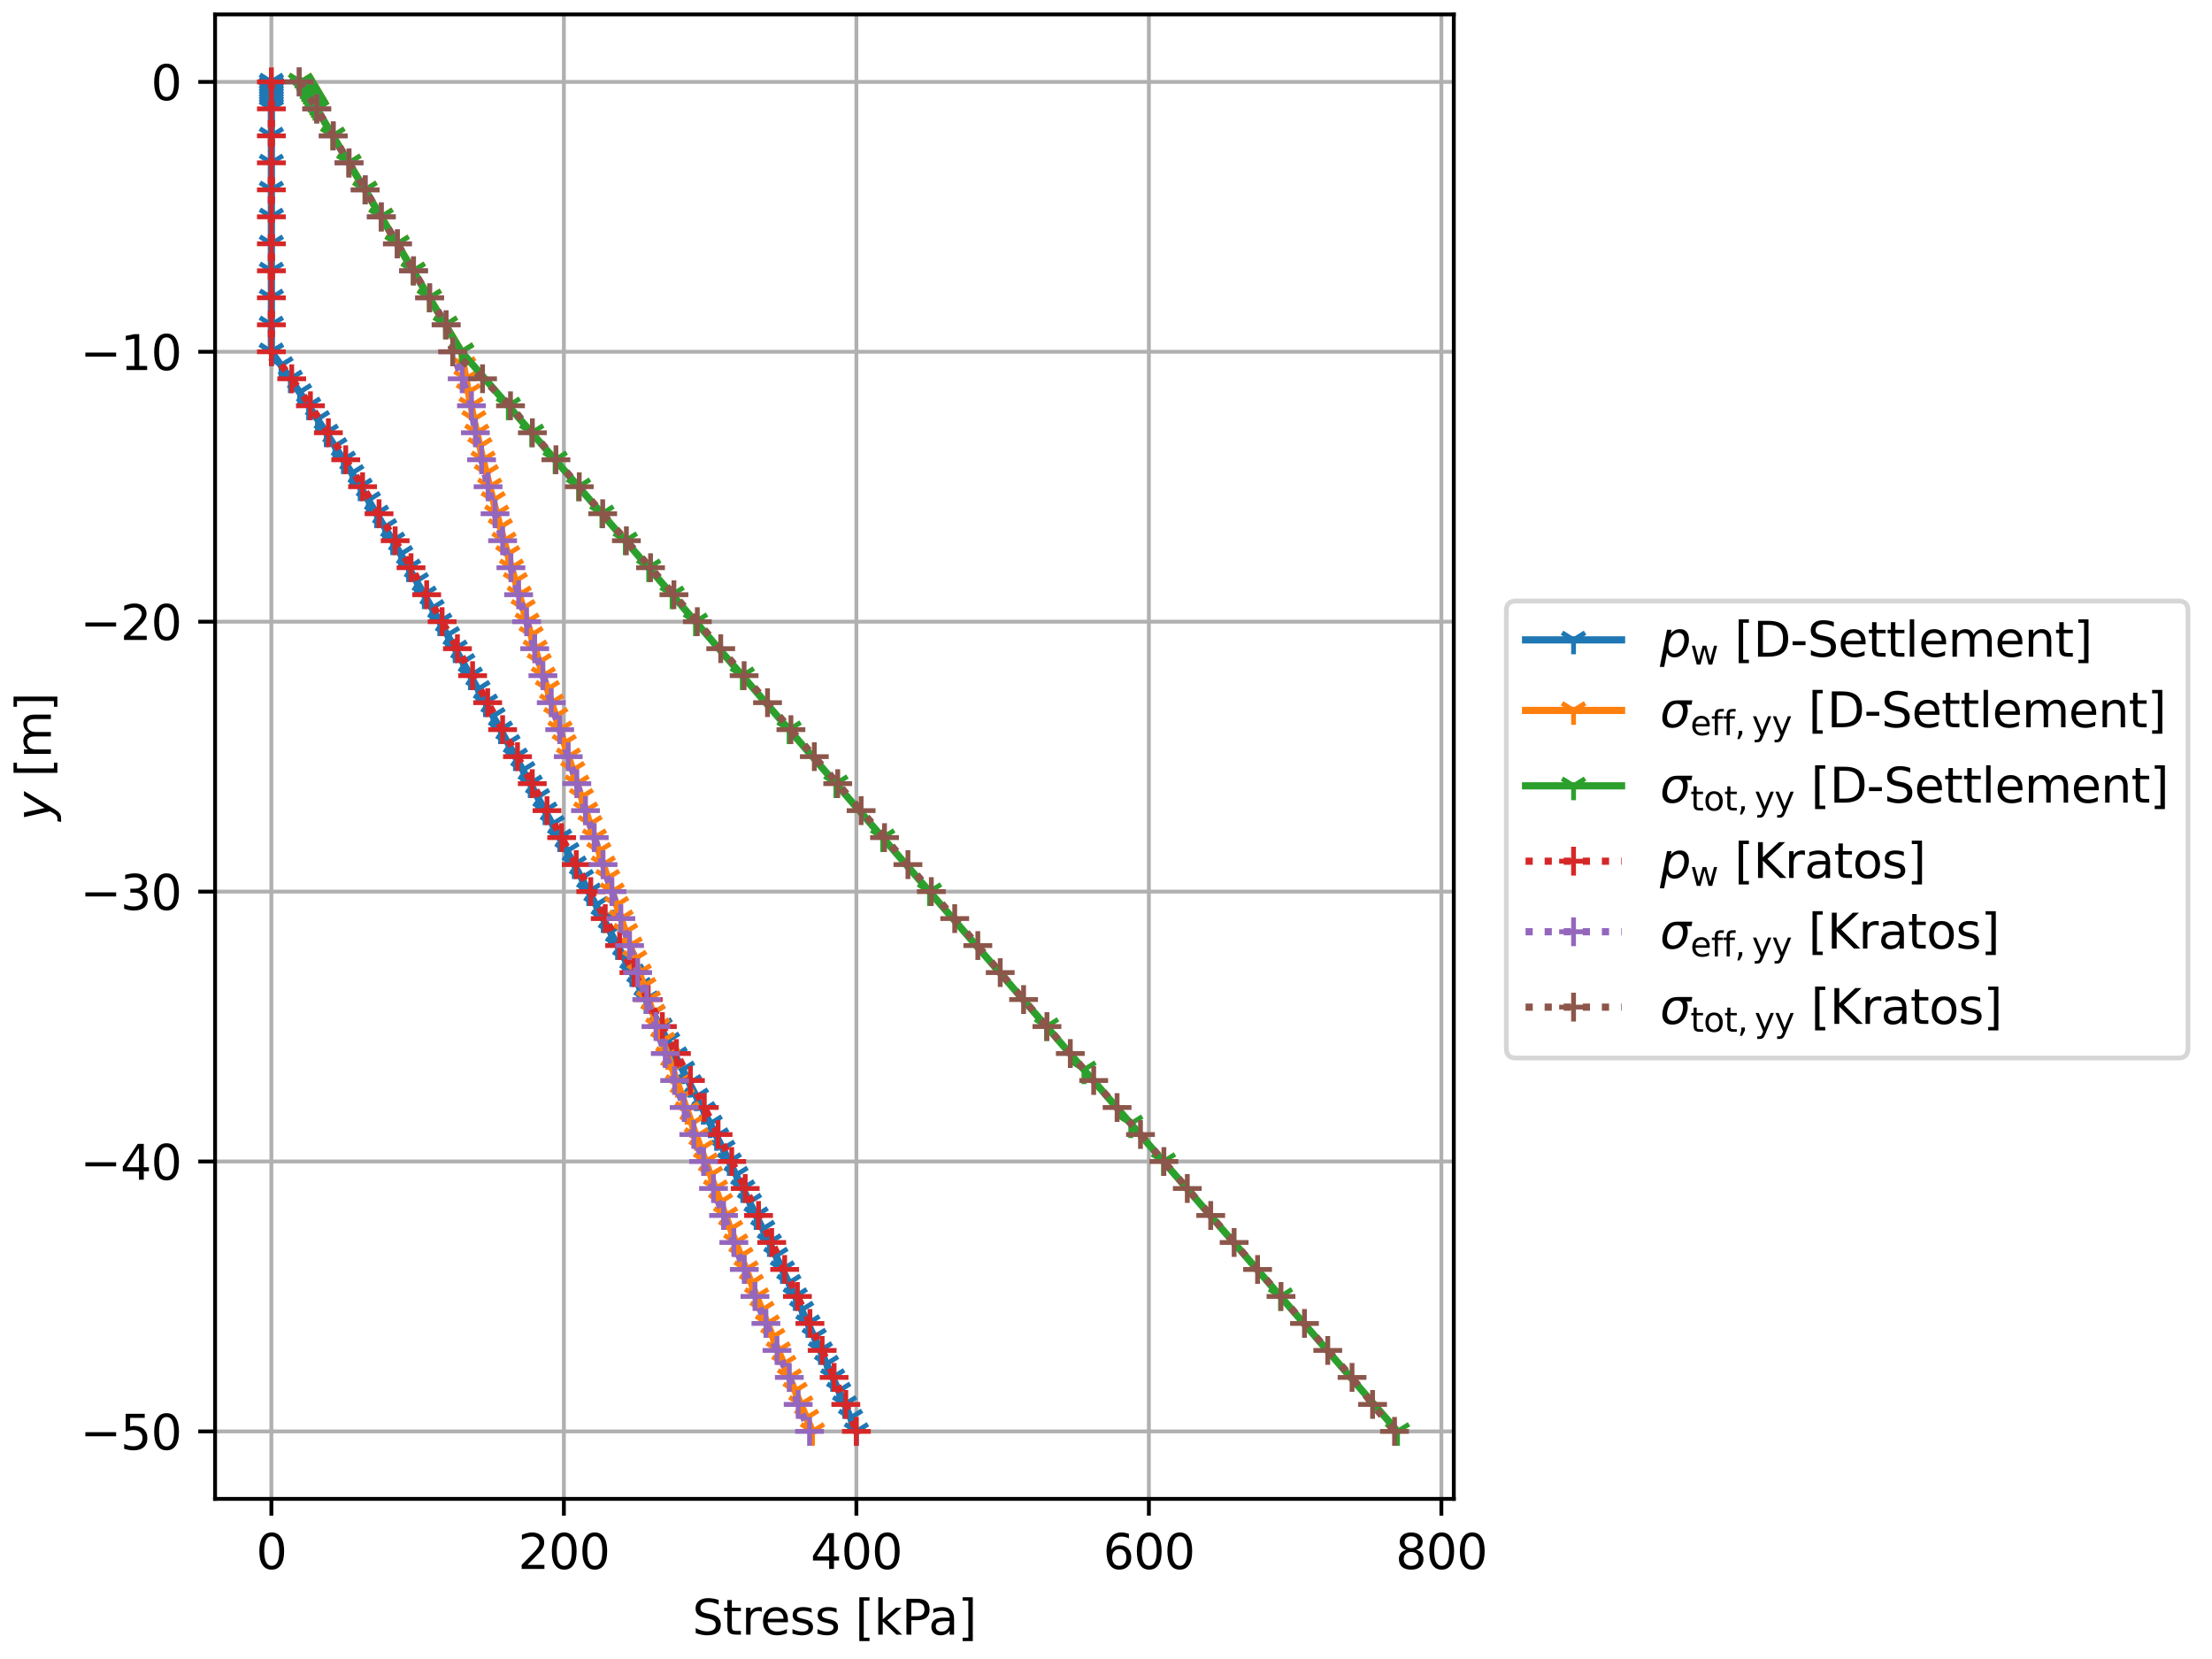 <?xml version="1.0" encoding="utf-8" standalone="no"?>
<!DOCTYPE svg PUBLIC "-//W3C//DTD SVG 1.1//EN"
  "http://www.w3.org/Graphics/SVG/1.1/DTD/svg11.dtd">
<svg xmlns:xlink="http://www.w3.org/1999/xlink" width="460.8pt" height="345.6pt" viewBox="0 0 460.8 345.6" xmlns="http://www.w3.org/2000/svg" version="1.1">
 <defs>
  <style type="text/css">*{stroke-linejoin: round; stroke-linecap: butt}</style>
 </defs>
 <g id="figure_1">
  <g id="patch_1">
   <path d="M 0 345.6 
L 460.8 345.6 
L 460.8 0 
L 0 0 
z
" style="fill: #ffffff"/>
  </g>
  <g id="axes_1">
   <g id="patch_2">
    <path d="M 44.805 312.244 
L 302.855 312.244 
L 302.855 3 
L 44.805 3 
z
" style="fill: #ffffff"/>
   </g>
   <g id="matplotlib.axis_1">
    <g id="xtick_1">
     <g id="line2d_1">
      <path d="M 56.534 312.244 
L 56.534 3 
" clip-path="url(#pca4a896ed5)" style="fill: none; stroke: #b0b0b0; stroke-width: 0.8; stroke-linecap: square"/>
     </g>
     <g id="line2d_2">
      <defs>
       <path id="m1420a8b146" d="M 0 0 
L 0 3.5 
" style="stroke: #000000; stroke-width: 0.8"/>
      </defs>
      <g>
       <use xlink:href="#m1420a8b146" x="56.534" y="312.244" style="stroke: #000000; stroke-width: 0.8"/>
      </g>
     </g>
     <g id="text_1">
      <!-- 0 -->
      <g transform="translate(53.353 326.842) scale(0.1 -0.1)">
       <defs>
        <path id="DejaVuSans-30" d="M 2034 4250 
Q 1547 4250 1301 3770 
Q 1056 3291 1056 2328 
Q 1056 1369 1301 889 
Q 1547 409 2034 409 
Q 2525 409 2770 889 
Q 3016 1369 3016 2328 
Q 3016 3291 2770 3770 
Q 2525 4250 2034 4250 
z
M 2034 4750 
Q 2819 4750 3233 4129 
Q 3647 3509 3647 2328 
Q 3647 1150 3233 529 
Q 2819 -91 2034 -91 
Q 1250 -91 836 529 
Q 422 1150 422 2328 
Q 422 3509 836 4129 
Q 1250 4750 2034 4750 
z
" transform="scale(0.016)"/>
       </defs>
       <use xlink:href="#DejaVuSans-30"/>
      </g>
     </g>
    </g>
    <g id="xtick_2">
     <g id="line2d_3">
      <path d="M 117.467 312.244 
L 117.467 3 
" clip-path="url(#pca4a896ed5)" style="fill: none; stroke: #b0b0b0; stroke-width: 0.8; stroke-linecap: square"/>
     </g>
     <g id="line2d_4">
      <g>
       <use xlink:href="#m1420a8b146" x="117.467" y="312.244" style="stroke: #000000; stroke-width: 0.8"/>
      </g>
     </g>
     <g id="text_2">
      <!-- 200 -->
      <g transform="translate(107.923 326.842) scale(0.1 -0.1)">
       <defs>
        <path id="DejaVuSans-32" d="M 1228 531 
L 3431 531 
L 3431 0 
L 469 0 
L 469 531 
Q 828 903 1448 1529 
Q 2069 2156 2228 2338 
Q 2531 2678 2651 2914 
Q 2772 3150 2772 3378 
Q 2772 3750 2511 3984 
Q 2250 4219 1831 4219 
Q 1534 4219 1204 4116 
Q 875 4013 500 3803 
L 500 4441 
Q 881 4594 1212 4672 
Q 1544 4750 1819 4750 
Q 2544 4750 2975 4387 
Q 3406 4025 3406 3419 
Q 3406 3131 3298 2873 
Q 3191 2616 2906 2266 
Q 2828 2175 2409 1742 
Q 1991 1309 1228 531 
z
" transform="scale(0.016)"/>
       </defs>
       <use xlink:href="#DejaVuSans-32"/>
       <use xlink:href="#DejaVuSans-30" transform="translate(63.623 0)"/>
       <use xlink:href="#DejaVuSans-30" transform="translate(127.246 0)"/>
      </g>
     </g>
    </g>
    <g id="xtick_3">
     <g id="line2d_5">
      <path d="M 178.4 312.244 
L 178.4 3 
" clip-path="url(#pca4a896ed5)" style="fill: none; stroke: #b0b0b0; stroke-width: 0.8; stroke-linecap: square"/>
     </g>
     <g id="line2d_6">
      <g>
       <use xlink:href="#m1420a8b146" x="178.4" y="312.244" style="stroke: #000000; stroke-width: 0.8"/>
      </g>
     </g>
     <g id="text_3">
      <!-- 400 -->
      <g transform="translate(168.856 326.842) scale(0.1 -0.1)">
       <defs>
        <path id="DejaVuSans-34" d="M 2419 4116 
L 825 1625 
L 2419 1625 
L 2419 4116 
z
M 2253 4666 
L 3047 4666 
L 3047 1625 
L 3713 1625 
L 3713 1100 
L 3047 1100 
L 3047 0 
L 2419 0 
L 2419 1100 
L 313 1100 
L 313 1709 
L 2253 4666 
z
" transform="scale(0.016)"/>
       </defs>
       <use xlink:href="#DejaVuSans-34"/>
       <use xlink:href="#DejaVuSans-30" transform="translate(63.623 0)"/>
       <use xlink:href="#DejaVuSans-30" transform="translate(127.246 0)"/>
      </g>
     </g>
    </g>
    <g id="xtick_4">
     <g id="line2d_7">
      <path d="M 239.333 312.244 
L 239.333 3 
" clip-path="url(#pca4a896ed5)" style="fill: none; stroke: #b0b0b0; stroke-width: 0.8; stroke-linecap: square"/>
     </g>
     <g id="line2d_8">
      <g>
       <use xlink:href="#m1420a8b146" x="239.333" y="312.244" style="stroke: #000000; stroke-width: 0.8"/>
      </g>
     </g>
     <g id="text_4">
      <!-- 600 -->
      <g transform="translate(229.789 326.842) scale(0.1 -0.1)">
       <defs>
        <path id="DejaVuSans-36" d="M 2113 2584 
Q 1688 2584 1439 2293 
Q 1191 2003 1191 1497 
Q 1191 994 1439 701 
Q 1688 409 2113 409 
Q 2538 409 2786 701 
Q 3034 994 3034 1497 
Q 3034 2003 2786 2293 
Q 2538 2584 2113 2584 
z
M 3366 4563 
L 3366 3988 
Q 3128 4100 2886 4159 
Q 2644 4219 2406 4219 
Q 1781 4219 1451 3797 
Q 1122 3375 1075 2522 
Q 1259 2794 1537 2939 
Q 1816 3084 2150 3084 
Q 2853 3084 3261 2657 
Q 3669 2231 3669 1497 
Q 3669 778 3244 343 
Q 2819 -91 2113 -91 
Q 1303 -91 875 529 
Q 447 1150 447 2328 
Q 447 3434 972 4092 
Q 1497 4750 2381 4750 
Q 2619 4750 2861 4703 
Q 3103 4656 3366 4563 
z
" transform="scale(0.016)"/>
       </defs>
       <use xlink:href="#DejaVuSans-36"/>
       <use xlink:href="#DejaVuSans-30" transform="translate(63.623 0)"/>
       <use xlink:href="#DejaVuSans-30" transform="translate(127.246 0)"/>
      </g>
     </g>
    </g>
    <g id="xtick_5">
     <g id="line2d_9">
      <path d="M 300.265 312.244 
L 300.265 3 
" clip-path="url(#pca4a896ed5)" style="fill: none; stroke: #b0b0b0; stroke-width: 0.8; stroke-linecap: square"/>
     </g>
     <g id="line2d_10">
      <g>
       <use xlink:href="#m1420a8b146" x="300.265" y="312.244" style="stroke: #000000; stroke-width: 0.8"/>
      </g>
     </g>
     <g id="text_5">
      <!-- 800 -->
      <g transform="translate(290.722 326.842) scale(0.1 -0.1)">
       <defs>
        <path id="DejaVuSans-38" d="M 2034 2216 
Q 1584 2216 1326 1975 
Q 1069 1734 1069 1313 
Q 1069 891 1326 650 
Q 1584 409 2034 409 
Q 2484 409 2743 651 
Q 3003 894 3003 1313 
Q 3003 1734 2745 1975 
Q 2488 2216 2034 2216 
z
M 1403 2484 
Q 997 2584 770 2862 
Q 544 3141 544 3541 
Q 544 4100 942 4425 
Q 1341 4750 2034 4750 
Q 2731 4750 3128 4425 
Q 3525 4100 3525 3541 
Q 3525 3141 3298 2862 
Q 3072 2584 2669 2484 
Q 3125 2378 3379 2068 
Q 3634 1759 3634 1313 
Q 3634 634 3220 271 
Q 2806 -91 2034 -91 
Q 1263 -91 848 271 
Q 434 634 434 1313 
Q 434 1759 690 2068 
Q 947 2378 1403 2484 
z
M 1172 3481 
Q 1172 3119 1398 2916 
Q 1625 2713 2034 2713 
Q 2441 2713 2670 2916 
Q 2900 3119 2900 3481 
Q 2900 3844 2670 4047 
Q 2441 4250 2034 4250 
Q 1625 4250 1398 4047 
Q 1172 3844 1172 3481 
z
" transform="scale(0.016)"/>
       </defs>
       <use xlink:href="#DejaVuSans-38"/>
       <use xlink:href="#DejaVuSans-30" transform="translate(63.623 0)"/>
       <use xlink:href="#DejaVuSans-30" transform="translate(127.246 0)"/>
      </g>
     </g>
    </g>
    <g id="text_6">
     <!-- Stress [kPa] -->
     <g transform="translate(144.227 340.52) scale(0.1 -0.1)">
      <defs>
       <path id="DejaVuSans-53" d="M 3425 4513 
L 3425 3897 
Q 3066 4069 2747 4153 
Q 2428 4238 2131 4238 
Q 1616 4238 1336 4038 
Q 1056 3838 1056 3469 
Q 1056 3159 1242 3001 
Q 1428 2844 1947 2747 
L 2328 2669 
Q 3034 2534 3370 2195 
Q 3706 1856 3706 1288 
Q 3706 609 3251 259 
Q 2797 -91 1919 -91 
Q 1588 -91 1214 -16 
Q 841 59 441 206 
L 441 856 
Q 825 641 1194 531 
Q 1563 422 1919 422 
Q 2459 422 2753 634 
Q 3047 847 3047 1241 
Q 3047 1584 2836 1778 
Q 2625 1972 2144 2069 
L 1759 2144 
Q 1053 2284 737 2584 
Q 422 2884 422 3419 
Q 422 4038 858 4394 
Q 1294 4750 2059 4750 
Q 2388 4750 2728 4690 
Q 3069 4631 3425 4513 
z
" transform="scale(0.016)"/>
       <path id="DejaVuSans-74" d="M 1172 4494 
L 1172 3500 
L 2356 3500 
L 2356 3053 
L 1172 3053 
L 1172 1153 
Q 1172 725 1289 603 
Q 1406 481 1766 481 
L 2356 481 
L 2356 0 
L 1766 0 
Q 1100 0 847 248 
Q 594 497 594 1153 
L 594 3053 
L 172 3053 
L 172 3500 
L 594 3500 
L 594 4494 
L 1172 4494 
z
" transform="scale(0.016)"/>
       <path id="DejaVuSans-72" d="M 2631 2963 
Q 2534 3019 2420 3045 
Q 2306 3072 2169 3072 
Q 1681 3072 1420 2755 
Q 1159 2438 1159 1844 
L 1159 0 
L 581 0 
L 581 3500 
L 1159 3500 
L 1159 2956 
Q 1341 3275 1631 3429 
Q 1922 3584 2338 3584 
Q 2397 3584 2469 3576 
Q 2541 3569 2628 3553 
L 2631 2963 
z
" transform="scale(0.016)"/>
       <path id="DejaVuSans-65" d="M 3597 1894 
L 3597 1613 
L 953 1613 
Q 991 1019 1311 708 
Q 1631 397 2203 397 
Q 2534 397 2845 478 
Q 3156 559 3463 722 
L 3463 178 
Q 3153 47 2828 -22 
Q 2503 -91 2169 -91 
Q 1331 -91 842 396 
Q 353 884 353 1716 
Q 353 2575 817 3079 
Q 1281 3584 2069 3584 
Q 2775 3584 3186 3129 
Q 3597 2675 3597 1894 
z
M 3022 2063 
Q 3016 2534 2758 2815 
Q 2500 3097 2075 3097 
Q 1594 3097 1305 2825 
Q 1016 2553 972 2059 
L 3022 2063 
z
" transform="scale(0.016)"/>
       <path id="DejaVuSans-73" d="M 2834 3397 
L 2834 2853 
Q 2591 2978 2328 3040 
Q 2066 3103 1784 3103 
Q 1356 3103 1142 2972 
Q 928 2841 928 2578 
Q 928 2378 1081 2264 
Q 1234 2150 1697 2047 
L 1894 2003 
Q 2506 1872 2764 1633 
Q 3022 1394 3022 966 
Q 3022 478 2636 193 
Q 2250 -91 1575 -91 
Q 1294 -91 989 -36 
Q 684 19 347 128 
L 347 722 
Q 666 556 975 473 
Q 1284 391 1588 391 
Q 1994 391 2212 530 
Q 2431 669 2431 922 
Q 2431 1156 2273 1281 
Q 2116 1406 1581 1522 
L 1381 1569 
Q 847 1681 609 1914 
Q 372 2147 372 2553 
Q 372 3047 722 3315 
Q 1072 3584 1716 3584 
Q 2034 3584 2315 3537 
Q 2597 3491 2834 3397 
z
" transform="scale(0.016)"/>
       <path id="DejaVuSans-20" transform="scale(0.016)"/>
       <path id="DejaVuSans-5b" d="M 550 4863 
L 1875 4863 
L 1875 4416 
L 1125 4416 
L 1125 -397 
L 1875 -397 
L 1875 -844 
L 550 -844 
L 550 4863 
z
" transform="scale(0.016)"/>
       <path id="DejaVuSans-6b" d="M 581 4863 
L 1159 4863 
L 1159 1991 
L 2875 3500 
L 3609 3500 
L 1753 1863 
L 3688 0 
L 2938 0 
L 1159 1709 
L 1159 0 
L 581 0 
L 581 4863 
z
" transform="scale(0.016)"/>
       <path id="DejaVuSans-50" d="M 1259 4147 
L 1259 2394 
L 2053 2394 
Q 2494 2394 2734 2622 
Q 2975 2850 2975 3272 
Q 2975 3691 2734 3919 
Q 2494 4147 2053 4147 
L 1259 4147 
z
M 628 4666 
L 2053 4666 
Q 2838 4666 3239 4311 
Q 3641 3956 3641 3272 
Q 3641 2581 3239 2228 
Q 2838 1875 2053 1875 
L 1259 1875 
L 1259 0 
L 628 0 
L 628 4666 
z
" transform="scale(0.016)"/>
       <path id="DejaVuSans-61" d="M 2194 1759 
Q 1497 1759 1228 1600 
Q 959 1441 959 1056 
Q 959 750 1161 570 
Q 1363 391 1709 391 
Q 2188 391 2477 730 
Q 2766 1069 2766 1631 
L 2766 1759 
L 2194 1759 
z
M 3341 1997 
L 3341 0 
L 2766 0 
L 2766 531 
Q 2569 213 2275 61 
Q 1981 -91 1556 -91 
Q 1019 -91 701 211 
Q 384 513 384 1019 
Q 384 1609 779 1909 
Q 1175 2209 1959 2209 
L 2766 2209 
L 2766 2266 
Q 2766 2663 2505 2880 
Q 2244 3097 1772 3097 
Q 1472 3097 1187 3025 
Q 903 2953 641 2809 
L 641 3341 
Q 956 3463 1253 3523 
Q 1550 3584 1831 3584 
Q 2591 3584 2966 3190 
Q 3341 2797 3341 1997 
z
" transform="scale(0.016)"/>
       <path id="DejaVuSans-5d" d="M 1947 4863 
L 1947 -844 
L 622 -844 
L 622 -397 
L 1369 -397 
L 1369 4416 
L 622 4416 
L 622 4863 
L 1947 4863 
z
" transform="scale(0.016)"/>
      </defs>
      <use xlink:href="#DejaVuSans-53"/>
      <use xlink:href="#DejaVuSans-74" transform="translate(63.477 0)"/>
      <use xlink:href="#DejaVuSans-72" transform="translate(102.686 0)"/>
      <use xlink:href="#DejaVuSans-65" transform="translate(141.549 0)"/>
      <use xlink:href="#DejaVuSans-73" transform="translate(203.072 0)"/>
      <use xlink:href="#DejaVuSans-73" transform="translate(255.172 0)"/>
      <use xlink:href="#DejaVuSans-20" transform="translate(307.271 0)"/>
      <use xlink:href="#DejaVuSans-5b" transform="translate(339.059 0)"/>
      <use xlink:href="#DejaVuSans-6b" transform="translate(378.072 0)"/>
      <use xlink:href="#DejaVuSans-50" transform="translate(435.982 0)"/>
      <use xlink:href="#DejaVuSans-61" transform="translate(491.785 0)"/>
      <use xlink:href="#DejaVuSans-5d" transform="translate(553.064 0)"/>
     </g>
    </g>
   </g>
   <g id="matplotlib.axis_2">
    <g id="ytick_1">
     <g id="line2d_11">
      <path d="M 44.805 298.187 
L 302.855 298.187 
" clip-path="url(#pca4a896ed5)" style="fill: none; stroke: #b0b0b0; stroke-width: 0.8; stroke-linecap: square"/>
     </g>
     <g id="line2d_12">
      <defs>
       <path id="m8ea757d5ff" d="M 0 0 
L -3.5 0 
" style="stroke: #000000; stroke-width: 0.8"/>
      </defs>
      <g>
       <use xlink:href="#m8ea757d5ff" x="44.805" y="298.187" style="stroke: #000000; stroke-width: 0.8"/>
      </g>
     </g>
     <g id="text_7">
      <!-- −50 -->
      <g transform="translate(16.7 301.986) scale(0.1 -0.1)">
       <defs>
        <path id="DejaVuSans-2212" d="M 678 2272 
L 4684 2272 
L 4684 1741 
L 678 1741 
L 678 2272 
z
" transform="scale(0.016)"/>
        <path id="DejaVuSans-35" d="M 691 4666 
L 3169 4666 
L 3169 4134 
L 1269 4134 
L 1269 2991 
Q 1406 3038 1543 3061 
Q 1681 3084 1819 3084 
Q 2600 3084 3056 2656 
Q 3513 2228 3513 1497 
Q 3513 744 3044 326 
Q 2575 -91 1722 -91 
Q 1428 -91 1123 -41 
Q 819 9 494 109 
L 494 744 
Q 775 591 1075 516 
Q 1375 441 1709 441 
Q 2250 441 2565 725 
Q 2881 1009 2881 1497 
Q 2881 1984 2565 2268 
Q 2250 2553 1709 2553 
Q 1456 2553 1204 2497 
Q 953 2441 691 2322 
L 691 4666 
z
" transform="scale(0.016)"/>
       </defs>
       <use xlink:href="#DejaVuSans-2212"/>
       <use xlink:href="#DejaVuSans-35" transform="translate(83.789 0)"/>
       <use xlink:href="#DejaVuSans-30" transform="translate(147.412 0)"/>
      </g>
     </g>
    </g>
    <g id="ytick_2">
     <g id="line2d_13">
      <path d="M 44.805 241.961 
L 302.855 241.961 
" clip-path="url(#pca4a896ed5)" style="fill: none; stroke: #b0b0b0; stroke-width: 0.8; stroke-linecap: square"/>
     </g>
     <g id="line2d_14">
      <g>
       <use xlink:href="#m8ea757d5ff" x="44.805" y="241.961" style="stroke: #000000; stroke-width: 0.8"/>
      </g>
     </g>
     <g id="text_8">
      <!-- −40 -->
      <g transform="translate(16.7 245.76) scale(0.1 -0.1)">
       <use xlink:href="#DejaVuSans-2212"/>
       <use xlink:href="#DejaVuSans-34" transform="translate(83.789 0)"/>
       <use xlink:href="#DejaVuSans-30" transform="translate(147.412 0)"/>
      </g>
     </g>
    </g>
    <g id="ytick_3">
     <g id="line2d_15">
      <path d="M 44.805 185.735 
L 302.855 185.735 
" clip-path="url(#pca4a896ed5)" style="fill: none; stroke: #b0b0b0; stroke-width: 0.8; stroke-linecap: square"/>
     </g>
     <g id="line2d_16">
      <g>
       <use xlink:href="#m8ea757d5ff" x="44.805" y="185.735" style="stroke: #000000; stroke-width: 0.8"/>
      </g>
     </g>
     <g id="text_9">
      <!-- −30 -->
      <g transform="translate(16.7 189.534) scale(0.1 -0.1)">
       <defs>
        <path id="DejaVuSans-33" d="M 2597 2516 
Q 3050 2419 3304 2112 
Q 3559 1806 3559 1356 
Q 3559 666 3084 287 
Q 2609 -91 1734 -91 
Q 1441 -91 1130 -33 
Q 819 25 488 141 
L 488 750 
Q 750 597 1062 519 
Q 1375 441 1716 441 
Q 2309 441 2620 675 
Q 2931 909 2931 1356 
Q 2931 1769 2642 2001 
Q 2353 2234 1838 2234 
L 1294 2234 
L 1294 2753 
L 1863 2753 
Q 2328 2753 2575 2939 
Q 2822 3125 2822 3475 
Q 2822 3834 2567 4026 
Q 2313 4219 1838 4219 
Q 1578 4219 1281 4162 
Q 984 4106 628 3988 
L 628 4550 
Q 988 4650 1302 4700 
Q 1616 4750 1894 4750 
Q 2613 4750 3031 4423 
Q 3450 4097 3450 3541 
Q 3450 3153 3228 2886 
Q 3006 2619 2597 2516 
z
" transform="scale(0.016)"/>
       </defs>
       <use xlink:href="#DejaVuSans-2212"/>
       <use xlink:href="#DejaVuSans-33" transform="translate(83.789 0)"/>
       <use xlink:href="#DejaVuSans-30" transform="translate(147.412 0)"/>
      </g>
     </g>
    </g>
    <g id="ytick_4">
     <g id="line2d_17">
      <path d="M 44.805 129.509 
L 302.855 129.509 
" clip-path="url(#pca4a896ed5)" style="fill: none; stroke: #b0b0b0; stroke-width: 0.8; stroke-linecap: square"/>
     </g>
     <g id="line2d_18">
      <g>
       <use xlink:href="#m8ea757d5ff" x="44.805" y="129.509" style="stroke: #000000; stroke-width: 0.8"/>
      </g>
     </g>
     <g id="text_10">
      <!-- −20 -->
      <g transform="translate(16.7 133.308) scale(0.1 -0.1)">
       <use xlink:href="#DejaVuSans-2212"/>
       <use xlink:href="#DejaVuSans-32" transform="translate(83.789 0)"/>
       <use xlink:href="#DejaVuSans-30" transform="translate(147.412 0)"/>
      </g>
     </g>
    </g>
    <g id="ytick_5">
     <g id="line2d_19">
      <path d="M 44.805 73.283 
L 302.855 73.283 
" clip-path="url(#pca4a896ed5)" style="fill: none; stroke: #b0b0b0; stroke-width: 0.8; stroke-linecap: square"/>
     </g>
     <g id="line2d_20">
      <g>
       <use xlink:href="#m8ea757d5ff" x="44.805" y="73.283" style="stroke: #000000; stroke-width: 0.8"/>
      </g>
     </g>
     <g id="text_11">
      <!-- −10 -->
      <g transform="translate(16.7 77.082) scale(0.1 -0.1)">
       <defs>
        <path id="DejaVuSans-31" d="M 794 531 
L 1825 531 
L 1825 4091 
L 703 3866 
L 703 4441 
L 1819 4666 
L 2450 4666 
L 2450 531 
L 3481 531 
L 3481 0 
L 794 0 
L 794 531 
z
" transform="scale(0.016)"/>
       </defs>
       <use xlink:href="#DejaVuSans-2212"/>
       <use xlink:href="#DejaVuSans-31" transform="translate(83.789 0)"/>
       <use xlink:href="#DejaVuSans-30" transform="translate(147.412 0)"/>
      </g>
     </g>
    </g>
    <g id="ytick_6">
     <g id="line2d_21">
      <path d="M 44.805 17.057 
L 302.855 17.057 
" clip-path="url(#pca4a896ed5)" style="fill: none; stroke: #b0b0b0; stroke-width: 0.8; stroke-linecap: square"/>
     </g>
     <g id="line2d_22">
      <g>
       <use xlink:href="#m8ea757d5ff" x="44.805" y="17.057" style="stroke: #000000; stroke-width: 0.8"/>
      </g>
     </g>
     <g id="text_12">
      <!-- 0 -->
      <g transform="translate(31.442 20.856) scale(0.1 -0.1)">
       <use xlink:href="#DejaVuSans-30"/>
      </g>
     </g>
    </g>
    <g id="text_13">
     <!-- $y$ [m] -->
     <g transform="translate(10.6 170.972) rotate(-90) scale(0.1 -0.1)">
      <defs>
       <path id="DejaVuSans-Oblique-79" d="M 1588 -325 
Q 1188 -997 936 -1164 
Q 684 -1331 294 -1331 
L -159 -1331 
L -63 -850 
L 269 -850 
Q 509 -850 678 -719 
Q 847 -588 1056 -206 
L 1234 128 
L 459 3500 
L 1069 3500 
L 1650 819 
L 3256 3500 
L 3859 3500 
L 1588 -325 
z
" transform="scale(0.016)"/>
       <path id="DejaVuSans-6d" d="M 3328 2828 
Q 3544 3216 3844 3400 
Q 4144 3584 4550 3584 
Q 5097 3584 5394 3201 
Q 5691 2819 5691 2113 
L 5691 0 
L 5113 0 
L 5113 2094 
Q 5113 2597 4934 2840 
Q 4756 3084 4391 3084 
Q 3944 3084 3684 2787 
Q 3425 2491 3425 1978 
L 3425 0 
L 2847 0 
L 2847 2094 
Q 2847 2600 2669 2842 
Q 2491 3084 2119 3084 
Q 1678 3084 1418 2786 
Q 1159 2488 1159 1978 
L 1159 0 
L 581 0 
L 581 3500 
L 1159 3500 
L 1159 2956 
Q 1356 3278 1631 3431 
Q 1906 3584 2284 3584 
Q 2666 3584 2933 3390 
Q 3200 3197 3328 2828 
z
" transform="scale(0.016)"/>
      </defs>
      <use xlink:href="#DejaVuSans-Oblique-79" transform="translate(0 0.016)"/>
      <use xlink:href="#DejaVuSans-20" transform="translate(59.18 0.016)"/>
      <use xlink:href="#DejaVuSans-5b" transform="translate(90.967 0.016)"/>
      <use xlink:href="#DejaVuSans-6d" transform="translate(129.98 0.016)"/>
      <use xlink:href="#DejaVuSans-5d" transform="translate(227.393 0.016)"/>
     </g>
    </g>
   </g>
   <g id="line2d_23">
    <path d="M 56.534 17.057 
L 56.534 17.619 
L 56.534 18.181 
L 56.534 18.744 
L 56.534 19.306 
L 56.534 19.868 
L 56.534 20.43 
L 56.534 20.993 
L 56.534 21.555 
L 56.534 22.117 
L 56.534 22.679 
L 56.534 28.302 
L 56.534 33.925 
L 56.534 39.547 
L 56.534 45.17 
L 56.534 50.792 
L 56.534 56.415 
L 56.534 62.038 
L 56.534 67.66 
L 56.534 73.283 
L 56.534 73.283 
L 58.533 76.094 
L 60.489 78.905 
L 62.405 81.717 
L 64.288 84.528 
L 66.137 87.339 
L 67.962 90.151 
L 69.76 92.962 
L 71.536 95.773 
L 73.288 98.585 
L 75.025 101.396 
L 76.74 104.207 
L 78.443 107.018 
L 80.131 109.83 
L 81.803 112.641 
L 83.464 115.452 
L 85.112 118.264 
L 86.751 121.075 
L 88.381 123.886 
L 90.002 126.698 
L 91.613 129.509 
L 93.219 132.32 
L 94.815 135.131 
L 96.406 137.943 
L 97.987 140.754 
L 99.565 143.565 
L 101.137 146.377 
L 102.703 149.188 
L 104.263 151.999 
L 105.82 154.811 
L 107.371 157.622 
L 108.915 160.433 
L 110.46 163.244 
L 111.995 166.056 
L 113.531 168.867 
L 115.06 171.678 
L 116.584 174.49 
L 118.107 177.301 
L 119.624 180.112 
L 121.138 182.924 
L 122.646 185.735 
L 124.152 188.546 
L 125.654 191.358 
L 127.152 194.169 
L 128.648 196.98 
L 130.138 199.791 
L 131.625 202.603 
L 133.106 205.414 
L 134.583 208.225 
L 136.055 211.037 
L 137.523 213.848 
L 139.083 216.828 
L 140.64 219.864 
L 142.188 222.844 
L 143.635 225.655 
L 145.079 228.467 
L 146.517 231.278 
L 147.946 234.089 
L 149.277 236.732 
L 150.602 239.318 
L 151.922 241.961 
L 153.332 244.772 
L 154.734 247.584 
L 156.129 250.395 
L 157.515 253.206 
L 158.895 256.017 
L 160.266 258.829 
L 161.628 261.64 
L 162.984 264.451 
L 164.328 267.263 
L 165.662 270.074 
L 166.987 272.885 
L 168.303 275.697 
L 169.61 278.508 
L 170.902 281.319 
L 172.185 284.13 
L 173.455 286.942 
L 174.714 289.753 
L 175.957 292.564 
L 177.184 295.376 
L 178.4 298.187 
" clip-path="url(#pca4a896ed5)" style="fill: none; stroke: #1f77b4; stroke-width: 1.5; stroke-linecap: square"/>
    <defs>
     <path id="m23f07e807d" d="M 0 0 
L 0 3 
M 0 0 
L 2.4 -1.5 
M 0 0 
L -2.4 -1.5 
" style="stroke: #1f77b4"/>
    </defs>
    <g clip-path="url(#pca4a896ed5)">
     <use xlink:href="#m23f07e807d" x="56.534" y="17.057" style="fill: #1f77b4; stroke: #1f77b4"/>
     <use xlink:href="#m23f07e807d" x="56.534" y="17.619" style="fill: #1f77b4; stroke: #1f77b4"/>
     <use xlink:href="#m23f07e807d" x="56.534" y="18.181" style="fill: #1f77b4; stroke: #1f77b4"/>
     <use xlink:href="#m23f07e807d" x="56.534" y="18.744" style="fill: #1f77b4; stroke: #1f77b4"/>
     <use xlink:href="#m23f07e807d" x="56.534" y="19.306" style="fill: #1f77b4; stroke: #1f77b4"/>
     <use xlink:href="#m23f07e807d" x="56.534" y="19.868" style="fill: #1f77b4; stroke: #1f77b4"/>
     <use xlink:href="#m23f07e807d" x="56.534" y="20.43" style="fill: #1f77b4; stroke: #1f77b4"/>
     <use xlink:href="#m23f07e807d" x="56.534" y="20.993" style="fill: #1f77b4; stroke: #1f77b4"/>
     <use xlink:href="#m23f07e807d" x="56.534" y="21.555" style="fill: #1f77b4; stroke: #1f77b4"/>
     <use xlink:href="#m23f07e807d" x="56.534" y="22.117" style="fill: #1f77b4; stroke: #1f77b4"/>
     <use xlink:href="#m23f07e807d" x="56.534" y="22.679" style="fill: #1f77b4; stroke: #1f77b4"/>
     <use xlink:href="#m23f07e807d" x="56.534" y="28.302" style="fill: #1f77b4; stroke: #1f77b4"/>
     <use xlink:href="#m23f07e807d" x="56.534" y="33.925" style="fill: #1f77b4; stroke: #1f77b4"/>
     <use xlink:href="#m23f07e807d" x="56.534" y="39.547" style="fill: #1f77b4; stroke: #1f77b4"/>
     <use xlink:href="#m23f07e807d" x="56.534" y="45.17" style="fill: #1f77b4; stroke: #1f77b4"/>
     <use xlink:href="#m23f07e807d" x="56.534" y="50.792" style="fill: #1f77b4; stroke: #1f77b4"/>
     <use xlink:href="#m23f07e807d" x="56.534" y="56.415" style="fill: #1f77b4; stroke: #1f77b4"/>
     <use xlink:href="#m23f07e807d" x="56.534" y="62.038" style="fill: #1f77b4; stroke: #1f77b4"/>
     <use xlink:href="#m23f07e807d" x="56.534" y="67.66" style="fill: #1f77b4; stroke: #1f77b4"/>
     <use xlink:href="#m23f07e807d" x="56.534" y="73.283" style="fill: #1f77b4; stroke: #1f77b4"/>
     <use xlink:href="#m23f07e807d" x="56.534" y="73.283" style="fill: #1f77b4; stroke: #1f77b4"/>
     <use xlink:href="#m23f07e807d" x="58.533" y="76.094" style="fill: #1f77b4; stroke: #1f77b4"/>
     <use xlink:href="#m23f07e807d" x="60.489" y="78.905" style="fill: #1f77b4; stroke: #1f77b4"/>
     <use xlink:href="#m23f07e807d" x="62.405" y="81.717" style="fill: #1f77b4; stroke: #1f77b4"/>
     <use xlink:href="#m23f07e807d" x="64.288" y="84.528" style="fill: #1f77b4; stroke: #1f77b4"/>
     <use xlink:href="#m23f07e807d" x="66.137" y="87.339" style="fill: #1f77b4; stroke: #1f77b4"/>
     <use xlink:href="#m23f07e807d" x="67.962" y="90.151" style="fill: #1f77b4; stroke: #1f77b4"/>
     <use xlink:href="#m23f07e807d" x="69.76" y="92.962" style="fill: #1f77b4; stroke: #1f77b4"/>
     <use xlink:href="#m23f07e807d" x="71.536" y="95.773" style="fill: #1f77b4; stroke: #1f77b4"/>
     <use xlink:href="#m23f07e807d" x="73.288" y="98.585" style="fill: #1f77b4; stroke: #1f77b4"/>
     <use xlink:href="#m23f07e807d" x="75.025" y="101.396" style="fill: #1f77b4; stroke: #1f77b4"/>
     <use xlink:href="#m23f07e807d" x="76.74" y="104.207" style="fill: #1f77b4; stroke: #1f77b4"/>
     <use xlink:href="#m23f07e807d" x="78.443" y="107.018" style="fill: #1f77b4; stroke: #1f77b4"/>
     <use xlink:href="#m23f07e807d" x="80.131" y="109.83" style="fill: #1f77b4; stroke: #1f77b4"/>
     <use xlink:href="#m23f07e807d" x="81.803" y="112.641" style="fill: #1f77b4; stroke: #1f77b4"/>
     <use xlink:href="#m23f07e807d" x="83.464" y="115.452" style="fill: #1f77b4; stroke: #1f77b4"/>
     <use xlink:href="#m23f07e807d" x="85.112" y="118.264" style="fill: #1f77b4; stroke: #1f77b4"/>
     <use xlink:href="#m23f07e807d" x="86.751" y="121.075" style="fill: #1f77b4; stroke: #1f77b4"/>
     <use xlink:href="#m23f07e807d" x="88.381" y="123.886" style="fill: #1f77b4; stroke: #1f77b4"/>
     <use xlink:href="#m23f07e807d" x="90.002" y="126.698" style="fill: #1f77b4; stroke: #1f77b4"/>
     <use xlink:href="#m23f07e807d" x="91.613" y="129.509" style="fill: #1f77b4; stroke: #1f77b4"/>
     <use xlink:href="#m23f07e807d" x="93.219" y="132.32" style="fill: #1f77b4; stroke: #1f77b4"/>
     <use xlink:href="#m23f07e807d" x="94.815" y="135.131" style="fill: #1f77b4; stroke: #1f77b4"/>
     <use xlink:href="#m23f07e807d" x="96.406" y="137.943" style="fill: #1f77b4; stroke: #1f77b4"/>
     <use xlink:href="#m23f07e807d" x="97.987" y="140.754" style="fill: #1f77b4; stroke: #1f77b4"/>
     <use xlink:href="#m23f07e807d" x="99.565" y="143.565" style="fill: #1f77b4; stroke: #1f77b4"/>
     <use xlink:href="#m23f07e807d" x="101.137" y="146.377" style="fill: #1f77b4; stroke: #1f77b4"/>
     <use xlink:href="#m23f07e807d" x="102.703" y="149.188" style="fill: #1f77b4; stroke: #1f77b4"/>
     <use xlink:href="#m23f07e807d" x="104.263" y="151.999" style="fill: #1f77b4; stroke: #1f77b4"/>
     <use xlink:href="#m23f07e807d" x="105.82" y="154.811" style="fill: #1f77b4; stroke: #1f77b4"/>
     <use xlink:href="#m23f07e807d" x="107.371" y="157.622" style="fill: #1f77b4; stroke: #1f77b4"/>
     <use xlink:href="#m23f07e807d" x="108.915" y="160.433" style="fill: #1f77b4; stroke: #1f77b4"/>
     <use xlink:href="#m23f07e807d" x="110.46" y="163.244" style="fill: #1f77b4; stroke: #1f77b4"/>
     <use xlink:href="#m23f07e807d" x="111.995" y="166.056" style="fill: #1f77b4; stroke: #1f77b4"/>
     <use xlink:href="#m23f07e807d" x="113.531" y="168.867" style="fill: #1f77b4; stroke: #1f77b4"/>
     <use xlink:href="#m23f07e807d" x="115.06" y="171.678" style="fill: #1f77b4; stroke: #1f77b4"/>
     <use xlink:href="#m23f07e807d" x="116.584" y="174.49" style="fill: #1f77b4; stroke: #1f77b4"/>
     <use xlink:href="#m23f07e807d" x="118.107" y="177.301" style="fill: #1f77b4; stroke: #1f77b4"/>
     <use xlink:href="#m23f07e807d" x="119.624" y="180.112" style="fill: #1f77b4; stroke: #1f77b4"/>
     <use xlink:href="#m23f07e807d" x="121.138" y="182.924" style="fill: #1f77b4; stroke: #1f77b4"/>
     <use xlink:href="#m23f07e807d" x="122.646" y="185.735" style="fill: #1f77b4; stroke: #1f77b4"/>
     <use xlink:href="#m23f07e807d" x="124.152" y="188.546" style="fill: #1f77b4; stroke: #1f77b4"/>
     <use xlink:href="#m23f07e807d" x="125.654" y="191.358" style="fill: #1f77b4; stroke: #1f77b4"/>
     <use xlink:href="#m23f07e807d" x="127.152" y="194.169" style="fill: #1f77b4; stroke: #1f77b4"/>
     <use xlink:href="#m23f07e807d" x="128.648" y="196.98" style="fill: #1f77b4; stroke: #1f77b4"/>
     <use xlink:href="#m23f07e807d" x="130.138" y="199.791" style="fill: #1f77b4; stroke: #1f77b4"/>
     <use xlink:href="#m23f07e807d" x="131.625" y="202.603" style="fill: #1f77b4; stroke: #1f77b4"/>
     <use xlink:href="#m23f07e807d" x="133.106" y="205.414" style="fill: #1f77b4; stroke: #1f77b4"/>
     <use xlink:href="#m23f07e807d" x="134.583" y="208.225" style="fill: #1f77b4; stroke: #1f77b4"/>
     <use xlink:href="#m23f07e807d" x="136.055" y="211.037" style="fill: #1f77b4; stroke: #1f77b4"/>
     <use xlink:href="#m23f07e807d" x="137.523" y="213.848" style="fill: #1f77b4; stroke: #1f77b4"/>
     <use xlink:href="#m23f07e807d" x="139.083" y="216.828" style="fill: #1f77b4; stroke: #1f77b4"/>
     <use xlink:href="#m23f07e807d" x="140.64" y="219.864" style="fill: #1f77b4; stroke: #1f77b4"/>
     <use xlink:href="#m23f07e807d" x="142.188" y="222.844" style="fill: #1f77b4; stroke: #1f77b4"/>
     <use xlink:href="#m23f07e807d" x="143.635" y="225.655" style="fill: #1f77b4; stroke: #1f77b4"/>
     <use xlink:href="#m23f07e807d" x="145.079" y="228.467" style="fill: #1f77b4; stroke: #1f77b4"/>
     <use xlink:href="#m23f07e807d" x="146.517" y="231.278" style="fill: #1f77b4; stroke: #1f77b4"/>
     <use xlink:href="#m23f07e807d" x="147.946" y="234.089" style="fill: #1f77b4; stroke: #1f77b4"/>
     <use xlink:href="#m23f07e807d" x="149.277" y="236.732" style="fill: #1f77b4; stroke: #1f77b4"/>
     <use xlink:href="#m23f07e807d" x="150.602" y="239.318" style="fill: #1f77b4; stroke: #1f77b4"/>
     <use xlink:href="#m23f07e807d" x="151.922" y="241.961" style="fill: #1f77b4; stroke: #1f77b4"/>
     <use xlink:href="#m23f07e807d" x="153.332" y="244.772" style="fill: #1f77b4; stroke: #1f77b4"/>
     <use xlink:href="#m23f07e807d" x="154.734" y="247.584" style="fill: #1f77b4; stroke: #1f77b4"/>
     <use xlink:href="#m23f07e807d" x="156.129" y="250.395" style="fill: #1f77b4; stroke: #1f77b4"/>
     <use xlink:href="#m23f07e807d" x="157.515" y="253.206" style="fill: #1f77b4; stroke: #1f77b4"/>
     <use xlink:href="#m23f07e807d" x="158.895" y="256.017" style="fill: #1f77b4; stroke: #1f77b4"/>
     <use xlink:href="#m23f07e807d" x="160.266" y="258.829" style="fill: #1f77b4; stroke: #1f77b4"/>
     <use xlink:href="#m23f07e807d" x="161.628" y="261.64" style="fill: #1f77b4; stroke: #1f77b4"/>
     <use xlink:href="#m23f07e807d" x="162.984" y="264.451" style="fill: #1f77b4; stroke: #1f77b4"/>
     <use xlink:href="#m23f07e807d" x="164.328" y="267.263" style="fill: #1f77b4; stroke: #1f77b4"/>
     <use xlink:href="#m23f07e807d" x="165.662" y="270.074" style="fill: #1f77b4; stroke: #1f77b4"/>
     <use xlink:href="#m23f07e807d" x="166.987" y="272.885" style="fill: #1f77b4; stroke: #1f77b4"/>
     <use xlink:href="#m23f07e807d" x="168.303" y="275.697" style="fill: #1f77b4; stroke: #1f77b4"/>
     <use xlink:href="#m23f07e807d" x="169.61" y="278.508" style="fill: #1f77b4; stroke: #1f77b4"/>
     <use xlink:href="#m23f07e807d" x="170.902" y="281.319" style="fill: #1f77b4; stroke: #1f77b4"/>
     <use xlink:href="#m23f07e807d" x="172.185" y="284.13" style="fill: #1f77b4; stroke: #1f77b4"/>
     <use xlink:href="#m23f07e807d" x="173.455" y="286.942" style="fill: #1f77b4; stroke: #1f77b4"/>
     <use xlink:href="#m23f07e807d" x="174.714" y="289.753" style="fill: #1f77b4; stroke: #1f77b4"/>
     <use xlink:href="#m23f07e807d" x="175.957" y="292.564" style="fill: #1f77b4; stroke: #1f77b4"/>
     <use xlink:href="#m23f07e807d" x="177.184" y="295.376" style="fill: #1f77b4; stroke: #1f77b4"/>
     <use xlink:href="#m23f07e807d" x="178.4" y="298.187" style="fill: #1f77b4; stroke: #1f77b4"/>
    </g>
   </g>
   <g id="line2d_24">
    <path d="M 62.628 17.057 
L 62.963 17.619 
L 63.298 18.181 
L 63.633 18.744 
L 63.968 19.306 
L 64.303 19.868 
L 64.639 20.43 
L 64.974 20.993 
L 65.309 21.555 
L 65.644 22.117 
L 65.979 22.679 
L 69.33 28.302 
L 72.682 33.925 
L 76.033 39.547 
L 79.384 45.17 
L 82.736 50.792 
L 86.087 56.415 
L 89.438 62.038 
L 92.789 67.66 
L 96.141 73.283 
L 96.141 73.283 
L 96.579 76.094 
L 97.061 78.905 
L 97.582 81.717 
L 98.136 84.528 
L 98.724 87.339 
L 99.337 90.151 
L 99.976 92.962 
L 100.638 95.773 
L 101.323 98.585 
L 102.024 101.396 
L 102.746 104.207 
L 103.48 107.018 
L 104.23 109.83 
L 104.994 112.641 
L 105.771 115.452 
L 106.56 118.264 
L 107.358 121.075 
L 108.166 123.886 
L 108.982 126.698 
L 109.808 129.509 
L 110.64 132.32 
L 111.481 135.131 
L 112.328 137.943 
L 113.184 140.754 
L 114.043 143.565 
L 114.908 146.377 
L 115.779 149.188 
L 116.657 151.999 
L 117.537 154.811 
L 118.424 157.622 
L 119.317 160.433 
L 120.209 163.244 
L 121.111 166.056 
L 122.013 168.867 
L 122.921 171.678 
L 123.835 174.49 
L 124.749 177.301 
L 125.669 180.112 
L 126.592 182.924 
L 127.521 185.735 
L 128.453 188.546 
L 129.389 191.358 
L 130.327 194.169 
L 131.268 196.98 
L 132.216 199.791 
L 133.167 202.603 
L 134.123 205.414 
L 135.083 208.225 
L 136.049 211.037 
L 137.017 213.848 
L 138.056 216.828 
L 139.101 219.864 
L 140.152 222.844 
L 141.143 225.655 
L 142.136 228.467 
L 143.135 231.278 
L 144.144 234.089 
L 145.088 236.732 
L 146.036 239.318 
L 146.992 241.961 
L 148.019 244.772 
L 149.055 247.584 
L 150.097 250.395 
L 151.148 253.206 
L 152.205 256.017 
L 153.271 258.829 
L 154.347 261.64 
L 155.428 264.451 
L 156.522 267.263 
L 157.625 270.074 
L 158.737 272.885 
L 159.858 275.697 
L 160.988 278.508 
L 162.134 281.319 
L 163.289 284.13 
L 164.455 286.942 
L 165.635 289.753 
L 166.829 292.564 
L 168.038 295.376 
L 169.26 298.187 
" clip-path="url(#pca4a896ed5)" style="fill: none; stroke: #ff7f0e; stroke-width: 1.5; stroke-linecap: square"/>
    <defs>
     <path id="m96ed5dd3c2" d="M 0 0 
L 0 3 
M 0 0 
L 2.4 -1.5 
M 0 0 
L -2.4 -1.5 
" style="stroke: #ff7f0e"/>
    </defs>
    <g clip-path="url(#pca4a896ed5)">
     <use xlink:href="#m96ed5dd3c2" x="62.628" y="17.057" style="fill: #ff7f0e; stroke: #ff7f0e"/>
     <use xlink:href="#m96ed5dd3c2" x="62.963" y="17.619" style="fill: #ff7f0e; stroke: #ff7f0e"/>
     <use xlink:href="#m96ed5dd3c2" x="63.298" y="18.181" style="fill: #ff7f0e; stroke: #ff7f0e"/>
     <use xlink:href="#m96ed5dd3c2" x="63.633" y="18.744" style="fill: #ff7f0e; stroke: #ff7f0e"/>
     <use xlink:href="#m96ed5dd3c2" x="63.968" y="19.306" style="fill: #ff7f0e; stroke: #ff7f0e"/>
     <use xlink:href="#m96ed5dd3c2" x="64.303" y="19.868" style="fill: #ff7f0e; stroke: #ff7f0e"/>
     <use xlink:href="#m96ed5dd3c2" x="64.639" y="20.43" style="fill: #ff7f0e; stroke: #ff7f0e"/>
     <use xlink:href="#m96ed5dd3c2" x="64.974" y="20.993" style="fill: #ff7f0e; stroke: #ff7f0e"/>
     <use xlink:href="#m96ed5dd3c2" x="65.309" y="21.555" style="fill: #ff7f0e; stroke: #ff7f0e"/>
     <use xlink:href="#m96ed5dd3c2" x="65.644" y="22.117" style="fill: #ff7f0e; stroke: #ff7f0e"/>
     <use xlink:href="#m96ed5dd3c2" x="65.979" y="22.679" style="fill: #ff7f0e; stroke: #ff7f0e"/>
     <use xlink:href="#m96ed5dd3c2" x="69.33" y="28.302" style="fill: #ff7f0e; stroke: #ff7f0e"/>
     <use xlink:href="#m96ed5dd3c2" x="72.682" y="33.925" style="fill: #ff7f0e; stroke: #ff7f0e"/>
     <use xlink:href="#m96ed5dd3c2" x="76.033" y="39.547" style="fill: #ff7f0e; stroke: #ff7f0e"/>
     <use xlink:href="#m96ed5dd3c2" x="79.384" y="45.17" style="fill: #ff7f0e; stroke: #ff7f0e"/>
     <use xlink:href="#m96ed5dd3c2" x="82.736" y="50.792" style="fill: #ff7f0e; stroke: #ff7f0e"/>
     <use xlink:href="#m96ed5dd3c2" x="86.087" y="56.415" style="fill: #ff7f0e; stroke: #ff7f0e"/>
     <use xlink:href="#m96ed5dd3c2" x="89.438" y="62.038" style="fill: #ff7f0e; stroke: #ff7f0e"/>
     <use xlink:href="#m96ed5dd3c2" x="92.789" y="67.66" style="fill: #ff7f0e; stroke: #ff7f0e"/>
     <use xlink:href="#m96ed5dd3c2" x="96.141" y="73.283" style="fill: #ff7f0e; stroke: #ff7f0e"/>
     <use xlink:href="#m96ed5dd3c2" x="96.141" y="73.283" style="fill: #ff7f0e; stroke: #ff7f0e"/>
     <use xlink:href="#m96ed5dd3c2" x="96.579" y="76.094" style="fill: #ff7f0e; stroke: #ff7f0e"/>
     <use xlink:href="#m96ed5dd3c2" x="97.061" y="78.905" style="fill: #ff7f0e; stroke: #ff7f0e"/>
     <use xlink:href="#m96ed5dd3c2" x="97.582" y="81.717" style="fill: #ff7f0e; stroke: #ff7f0e"/>
     <use xlink:href="#m96ed5dd3c2" x="98.136" y="84.528" style="fill: #ff7f0e; stroke: #ff7f0e"/>
     <use xlink:href="#m96ed5dd3c2" x="98.724" y="87.339" style="fill: #ff7f0e; stroke: #ff7f0e"/>
     <use xlink:href="#m96ed5dd3c2" x="99.337" y="90.151" style="fill: #ff7f0e; stroke: #ff7f0e"/>
     <use xlink:href="#m96ed5dd3c2" x="99.976" y="92.962" style="fill: #ff7f0e; stroke: #ff7f0e"/>
     <use xlink:href="#m96ed5dd3c2" x="100.638" y="95.773" style="fill: #ff7f0e; stroke: #ff7f0e"/>
     <use xlink:href="#m96ed5dd3c2" x="101.323" y="98.585" style="fill: #ff7f0e; stroke: #ff7f0e"/>
     <use xlink:href="#m96ed5dd3c2" x="102.024" y="101.396" style="fill: #ff7f0e; stroke: #ff7f0e"/>
     <use xlink:href="#m96ed5dd3c2" x="102.746" y="104.207" style="fill: #ff7f0e; stroke: #ff7f0e"/>
     <use xlink:href="#m96ed5dd3c2" x="103.48" y="107.018" style="fill: #ff7f0e; stroke: #ff7f0e"/>
     <use xlink:href="#m96ed5dd3c2" x="104.23" y="109.83" style="fill: #ff7f0e; stroke: #ff7f0e"/>
     <use xlink:href="#m96ed5dd3c2" x="104.994" y="112.641" style="fill: #ff7f0e; stroke: #ff7f0e"/>
     <use xlink:href="#m96ed5dd3c2" x="105.771" y="115.452" style="fill: #ff7f0e; stroke: #ff7f0e"/>
     <use xlink:href="#m96ed5dd3c2" x="106.56" y="118.264" style="fill: #ff7f0e; stroke: #ff7f0e"/>
     <use xlink:href="#m96ed5dd3c2" x="107.358" y="121.075" style="fill: #ff7f0e; stroke: #ff7f0e"/>
     <use xlink:href="#m96ed5dd3c2" x="108.166" y="123.886" style="fill: #ff7f0e; stroke: #ff7f0e"/>
     <use xlink:href="#m96ed5dd3c2" x="108.982" y="126.698" style="fill: #ff7f0e; stroke: #ff7f0e"/>
     <use xlink:href="#m96ed5dd3c2" x="109.808" y="129.509" style="fill: #ff7f0e; stroke: #ff7f0e"/>
     <use xlink:href="#m96ed5dd3c2" x="110.64" y="132.32" style="fill: #ff7f0e; stroke: #ff7f0e"/>
     <use xlink:href="#m96ed5dd3c2" x="111.481" y="135.131" style="fill: #ff7f0e; stroke: #ff7f0e"/>
     <use xlink:href="#m96ed5dd3c2" x="112.328" y="137.943" style="fill: #ff7f0e; stroke: #ff7f0e"/>
     <use xlink:href="#m96ed5dd3c2" x="113.184" y="140.754" style="fill: #ff7f0e; stroke: #ff7f0e"/>
     <use xlink:href="#m96ed5dd3c2" x="114.043" y="143.565" style="fill: #ff7f0e; stroke: #ff7f0e"/>
     <use xlink:href="#m96ed5dd3c2" x="114.908" y="146.377" style="fill: #ff7f0e; stroke: #ff7f0e"/>
     <use xlink:href="#m96ed5dd3c2" x="115.779" y="149.188" style="fill: #ff7f0e; stroke: #ff7f0e"/>
     <use xlink:href="#m96ed5dd3c2" x="116.657" y="151.999" style="fill: #ff7f0e; stroke: #ff7f0e"/>
     <use xlink:href="#m96ed5dd3c2" x="117.537" y="154.811" style="fill: #ff7f0e; stroke: #ff7f0e"/>
     <use xlink:href="#m96ed5dd3c2" x="118.424" y="157.622" style="fill: #ff7f0e; stroke: #ff7f0e"/>
     <use xlink:href="#m96ed5dd3c2" x="119.317" y="160.433" style="fill: #ff7f0e; stroke: #ff7f0e"/>
     <use xlink:href="#m96ed5dd3c2" x="120.209" y="163.244" style="fill: #ff7f0e; stroke: #ff7f0e"/>
     <use xlink:href="#m96ed5dd3c2" x="121.111" y="166.056" style="fill: #ff7f0e; stroke: #ff7f0e"/>
     <use xlink:href="#m96ed5dd3c2" x="122.013" y="168.867" style="fill: #ff7f0e; stroke: #ff7f0e"/>
     <use xlink:href="#m96ed5dd3c2" x="122.921" y="171.678" style="fill: #ff7f0e; stroke: #ff7f0e"/>
     <use xlink:href="#m96ed5dd3c2" x="123.835" y="174.49" style="fill: #ff7f0e; stroke: #ff7f0e"/>
     <use xlink:href="#m96ed5dd3c2" x="124.749" y="177.301" style="fill: #ff7f0e; stroke: #ff7f0e"/>
     <use xlink:href="#m96ed5dd3c2" x="125.669" y="180.112" style="fill: #ff7f0e; stroke: #ff7f0e"/>
     <use xlink:href="#m96ed5dd3c2" x="126.592" y="182.924" style="fill: #ff7f0e; stroke: #ff7f0e"/>
     <use xlink:href="#m96ed5dd3c2" x="127.521" y="185.735" style="fill: #ff7f0e; stroke: #ff7f0e"/>
     <use xlink:href="#m96ed5dd3c2" x="128.453" y="188.546" style="fill: #ff7f0e; stroke: #ff7f0e"/>
     <use xlink:href="#m96ed5dd3c2" x="129.389" y="191.358" style="fill: #ff7f0e; stroke: #ff7f0e"/>
     <use xlink:href="#m96ed5dd3c2" x="130.327" y="194.169" style="fill: #ff7f0e; stroke: #ff7f0e"/>
     <use xlink:href="#m96ed5dd3c2" x="131.268" y="196.98" style="fill: #ff7f0e; stroke: #ff7f0e"/>
     <use xlink:href="#m96ed5dd3c2" x="132.216" y="199.791" style="fill: #ff7f0e; stroke: #ff7f0e"/>
     <use xlink:href="#m96ed5dd3c2" x="133.167" y="202.603" style="fill: #ff7f0e; stroke: #ff7f0e"/>
     <use xlink:href="#m96ed5dd3c2" x="134.123" y="205.414" style="fill: #ff7f0e; stroke: #ff7f0e"/>
     <use xlink:href="#m96ed5dd3c2" x="135.083" y="208.225" style="fill: #ff7f0e; stroke: #ff7f0e"/>
     <use xlink:href="#m96ed5dd3c2" x="136.049" y="211.037" style="fill: #ff7f0e; stroke: #ff7f0e"/>
     <use xlink:href="#m96ed5dd3c2" x="137.017" y="213.848" style="fill: #ff7f0e; stroke: #ff7f0e"/>
     <use xlink:href="#m96ed5dd3c2" x="138.056" y="216.828" style="fill: #ff7f0e; stroke: #ff7f0e"/>
     <use xlink:href="#m96ed5dd3c2" x="139.101" y="219.864" style="fill: #ff7f0e; stroke: #ff7f0e"/>
     <use xlink:href="#m96ed5dd3c2" x="140.152" y="222.844" style="fill: #ff7f0e; stroke: #ff7f0e"/>
     <use xlink:href="#m96ed5dd3c2" x="141.143" y="225.655" style="fill: #ff7f0e; stroke: #ff7f0e"/>
     <use xlink:href="#m96ed5dd3c2" x="142.136" y="228.467" style="fill: #ff7f0e; stroke: #ff7f0e"/>
     <use xlink:href="#m96ed5dd3c2" x="143.135" y="231.278" style="fill: #ff7f0e; stroke: #ff7f0e"/>
     <use xlink:href="#m96ed5dd3c2" x="144.144" y="234.089" style="fill: #ff7f0e; stroke: #ff7f0e"/>
     <use xlink:href="#m96ed5dd3c2" x="145.088" y="236.732" style="fill: #ff7f0e; stroke: #ff7f0e"/>
     <use xlink:href="#m96ed5dd3c2" x="146.036" y="239.318" style="fill: #ff7f0e; stroke: #ff7f0e"/>
     <use xlink:href="#m96ed5dd3c2" x="146.992" y="241.961" style="fill: #ff7f0e; stroke: #ff7f0e"/>
     <use xlink:href="#m96ed5dd3c2" x="148.019" y="244.772" style="fill: #ff7f0e; stroke: #ff7f0e"/>
     <use xlink:href="#m96ed5dd3c2" x="149.055" y="247.584" style="fill: #ff7f0e; stroke: #ff7f0e"/>
     <use xlink:href="#m96ed5dd3c2" x="150.097" y="250.395" style="fill: #ff7f0e; stroke: #ff7f0e"/>
     <use xlink:href="#m96ed5dd3c2" x="151.148" y="253.206" style="fill: #ff7f0e; stroke: #ff7f0e"/>
     <use xlink:href="#m96ed5dd3c2" x="152.205" y="256.017" style="fill: #ff7f0e; stroke: #ff7f0e"/>
     <use xlink:href="#m96ed5dd3c2" x="153.271" y="258.829" style="fill: #ff7f0e; stroke: #ff7f0e"/>
     <use xlink:href="#m96ed5dd3c2" x="154.347" y="261.64" style="fill: #ff7f0e; stroke: #ff7f0e"/>
     <use xlink:href="#m96ed5dd3c2" x="155.428" y="264.451" style="fill: #ff7f0e; stroke: #ff7f0e"/>
     <use xlink:href="#m96ed5dd3c2" x="156.522" y="267.263" style="fill: #ff7f0e; stroke: #ff7f0e"/>
     <use xlink:href="#m96ed5dd3c2" x="157.625" y="270.074" style="fill: #ff7f0e; stroke: #ff7f0e"/>
     <use xlink:href="#m96ed5dd3c2" x="158.737" y="272.885" style="fill: #ff7f0e; stroke: #ff7f0e"/>
     <use xlink:href="#m96ed5dd3c2" x="159.858" y="275.697" style="fill: #ff7f0e; stroke: #ff7f0e"/>
     <use xlink:href="#m96ed5dd3c2" x="160.988" y="278.508" style="fill: #ff7f0e; stroke: #ff7f0e"/>
     <use xlink:href="#m96ed5dd3c2" x="162.134" y="281.319" style="fill: #ff7f0e; stroke: #ff7f0e"/>
     <use xlink:href="#m96ed5dd3c2" x="163.289" y="284.13" style="fill: #ff7f0e; stroke: #ff7f0e"/>
     <use xlink:href="#m96ed5dd3c2" x="164.455" y="286.942" style="fill: #ff7f0e; stroke: #ff7f0e"/>
     <use xlink:href="#m96ed5dd3c2" x="165.635" y="289.753" style="fill: #ff7f0e; stroke: #ff7f0e"/>
     <use xlink:href="#m96ed5dd3c2" x="166.829" y="292.564" style="fill: #ff7f0e; stroke: #ff7f0e"/>
     <use xlink:href="#m96ed5dd3c2" x="168.038" y="295.376" style="fill: #ff7f0e; stroke: #ff7f0e"/>
     <use xlink:href="#m96ed5dd3c2" x="169.26" y="298.187" style="fill: #ff7f0e; stroke: #ff7f0e"/>
    </g>
   </g>
   <g id="line2d_25">
    <path d="M 62.628 17.057 
L 62.963 17.619 
L 63.298 18.181 
L 63.633 18.744 
L 63.968 19.306 
L 64.303 19.868 
L 64.639 20.43 
L 64.974 20.993 
L 65.309 21.555 
L 65.644 22.117 
L 65.979 22.679 
L 69.33 28.302 
L 72.682 33.925 
L 76.033 39.547 
L 79.384 45.17 
L 82.736 50.792 
L 86.087 56.415 
L 89.438 62.038 
L 92.789 67.66 
L 96.141 73.283 
L 96.141 73.283 
L 105.89 84.528 
L 110.765 90.151 
L 115.639 95.773 
L 120.514 101.396 
L 125.388 107.018 
L 130.263 112.641 
L 135.138 118.264 
L 140.012 123.886 
L 144.887 129.509 
L 154.636 140.754 
L 164.385 151.999 
L 174.135 163.244 
L 183.884 174.49 
L 193.633 185.735 
L 218.006 213.848 
L 225.806 222.844 
L 235.555 234.089 
L 242.379 241.961 
L 266.752 270.074 
L 291.125 298.187 
" clip-path="url(#pca4a896ed5)" style="fill: none; stroke: #2ca02c; stroke-width: 1.5; stroke-linecap: square"/>
    <defs>
     <path id="m19015d5a15" d="M 0 0 
L 0 3 
M 0 0 
L 2.4 -1.5 
M 0 0 
L -2.4 -1.5 
" style="stroke: #2ca02c"/>
    </defs>
    <g clip-path="url(#pca4a896ed5)">
     <use xlink:href="#m19015d5a15" x="62.628" y="17.057" style="fill: #2ca02c; stroke: #2ca02c"/>
     <use xlink:href="#m19015d5a15" x="62.963" y="17.619" style="fill: #2ca02c; stroke: #2ca02c"/>
     <use xlink:href="#m19015d5a15" x="63.298" y="18.181" style="fill: #2ca02c; stroke: #2ca02c"/>
     <use xlink:href="#m19015d5a15" x="63.633" y="18.744" style="fill: #2ca02c; stroke: #2ca02c"/>
     <use xlink:href="#m19015d5a15" x="63.968" y="19.306" style="fill: #2ca02c; stroke: #2ca02c"/>
     <use xlink:href="#m19015d5a15" x="64.303" y="19.868" style="fill: #2ca02c; stroke: #2ca02c"/>
     <use xlink:href="#m19015d5a15" x="64.639" y="20.43" style="fill: #2ca02c; stroke: #2ca02c"/>
     <use xlink:href="#m19015d5a15" x="64.974" y="20.993" style="fill: #2ca02c; stroke: #2ca02c"/>
     <use xlink:href="#m19015d5a15" x="65.309" y="21.555" style="fill: #2ca02c; stroke: #2ca02c"/>
     <use xlink:href="#m19015d5a15" x="65.644" y="22.117" style="fill: #2ca02c; stroke: #2ca02c"/>
     <use xlink:href="#m19015d5a15" x="65.979" y="22.679" style="fill: #2ca02c; stroke: #2ca02c"/>
     <use xlink:href="#m19015d5a15" x="69.33" y="28.302" style="fill: #2ca02c; stroke: #2ca02c"/>
     <use xlink:href="#m19015d5a15" x="72.682" y="33.925" style="fill: #2ca02c; stroke: #2ca02c"/>
     <use xlink:href="#m19015d5a15" x="76.033" y="39.547" style="fill: #2ca02c; stroke: #2ca02c"/>
     <use xlink:href="#m19015d5a15" x="79.384" y="45.17" style="fill: #2ca02c; stroke: #2ca02c"/>
     <use xlink:href="#m19015d5a15" x="82.736" y="50.792" style="fill: #2ca02c; stroke: #2ca02c"/>
     <use xlink:href="#m19015d5a15" x="86.087" y="56.415" style="fill: #2ca02c; stroke: #2ca02c"/>
     <use xlink:href="#m19015d5a15" x="89.438" y="62.038" style="fill: #2ca02c; stroke: #2ca02c"/>
     <use xlink:href="#m19015d5a15" x="92.789" y="67.66" style="fill: #2ca02c; stroke: #2ca02c"/>
     <use xlink:href="#m19015d5a15" x="96.141" y="73.283" style="fill: #2ca02c; stroke: #2ca02c"/>
     <use xlink:href="#m19015d5a15" x="96.141" y="73.283" style="fill: #2ca02c; stroke: #2ca02c"/>
     <use xlink:href="#m19015d5a15" x="105.89" y="84.528" style="fill: #2ca02c; stroke: #2ca02c"/>
     <use xlink:href="#m19015d5a15" x="110.765" y="90.151" style="fill: #2ca02c; stroke: #2ca02c"/>
     <use xlink:href="#m19015d5a15" x="115.639" y="95.773" style="fill: #2ca02c; stroke: #2ca02c"/>
     <use xlink:href="#m19015d5a15" x="120.514" y="101.396" style="fill: #2ca02c; stroke: #2ca02c"/>
     <use xlink:href="#m19015d5a15" x="125.388" y="107.018" style="fill: #2ca02c; stroke: #2ca02c"/>
     <use xlink:href="#m19015d5a15" x="130.263" y="112.641" style="fill: #2ca02c; stroke: #2ca02c"/>
     <use xlink:href="#m19015d5a15" x="135.138" y="118.264" style="fill: #2ca02c; stroke: #2ca02c"/>
     <use xlink:href="#m19015d5a15" x="140.012" y="123.886" style="fill: #2ca02c; stroke: #2ca02c"/>
     <use xlink:href="#m19015d5a15" x="144.887" y="129.509" style="fill: #2ca02c; stroke: #2ca02c"/>
     <use xlink:href="#m19015d5a15" x="154.636" y="140.754" style="fill: #2ca02c; stroke: #2ca02c"/>
     <use xlink:href="#m19015d5a15" x="164.385" y="151.999" style="fill: #2ca02c; stroke: #2ca02c"/>
     <use xlink:href="#m19015d5a15" x="174.135" y="163.244" style="fill: #2ca02c; stroke: #2ca02c"/>
     <use xlink:href="#m19015d5a15" x="183.884" y="174.49" style="fill: #2ca02c; stroke: #2ca02c"/>
     <use xlink:href="#m19015d5a15" x="193.633" y="185.735" style="fill: #2ca02c; stroke: #2ca02c"/>
     <use xlink:href="#m19015d5a15" x="218.006" y="213.848" style="fill: #2ca02c; stroke: #2ca02c"/>
     <use xlink:href="#m19015d5a15" x="225.806" y="222.844" style="fill: #2ca02c; stroke: #2ca02c"/>
     <use xlink:href="#m19015d5a15" x="235.555" y="234.089" style="fill: #2ca02c; stroke: #2ca02c"/>
     <use xlink:href="#m19015d5a15" x="242.379" y="241.961" style="fill: #2ca02c; stroke: #2ca02c"/>
     <use xlink:href="#m19015d5a15" x="266.752" y="270.074" style="fill: #2ca02c; stroke: #2ca02c"/>
     <use xlink:href="#m19015d5a15" x="291.125" y="298.187" style="fill: #2ca02c; stroke: #2ca02c"/>
    </g>
   </g>
   <g id="line2d_26">
    <path d="M 56.534 17.057 
L 56.534 22.679 
L 56.534 28.302 
L 56.534 33.925 
L 56.534 39.547 
L 56.534 45.17 
L 56.534 50.792 
L 56.534 56.415 
L 56.534 62.038 
L 56.534 67.66 
L 56.534 73.283 
L 60.771 78.905 
L 64.669 84.528 
L 68.407 90.151 
L 72.023 95.773 
L 75.533 101.396 
L 78.961 107.018 
L 82.32 112.641 
L 85.625 118.264 
L 88.883 123.886 
L 92.102 129.509 
L 95.29 135.131 
L 98.45 140.754 
L 101.587 146.377 
L 104.704 151.999 
L 107.802 157.622 
L 110.885 163.244 
L 113.952 168.867 
L 117.005 174.49 
L 120.045 180.112 
L 123.071 185.735 
L 126.083 191.358 
L 129.082 196.98 
L 132.064 202.603 
L 135.032 208.225 
L 137.983 213.848 
L 140.916 219.471 
L 143.829 225.093 
L 146.72 230.716 
L 149.588 236.338 
L 152.428 241.961 
L 155.239 247.584 
L 158.017 253.206 
L 160.759 258.829 
L 163.46 264.451 
L 166.116 270.074 
L 168.722 275.697 
L 171.272 281.319 
L 173.761 286.942 
L 176.194 292.564 
L 178.4 298.187 
" clip-path="url(#pca4a896ed5)" style="fill: none; stroke-dasharray: 1.5,2.475; stroke-dashoffset: 0; stroke: #d62728; stroke-width: 1.5"/>
    <defs>
     <path id="mb8165f9fa4" d="M -3 0 
L 3 0 
M 0 3 
L 0 -3 
" style="stroke: #d62728"/>
    </defs>
    <g clip-path="url(#pca4a896ed5)">
     <use xlink:href="#mb8165f9fa4" x="56.534" y="17.057" style="fill: #d62728; stroke: #d62728"/>
     <use xlink:href="#mb8165f9fa4" x="56.534" y="22.679" style="fill: #d62728; stroke: #d62728"/>
     <use xlink:href="#mb8165f9fa4" x="56.534" y="28.302" style="fill: #d62728; stroke: #d62728"/>
     <use xlink:href="#mb8165f9fa4" x="56.534" y="33.925" style="fill: #d62728; stroke: #d62728"/>
     <use xlink:href="#mb8165f9fa4" x="56.534" y="39.547" style="fill: #d62728; stroke: #d62728"/>
     <use xlink:href="#mb8165f9fa4" x="56.534" y="45.17" style="fill: #d62728; stroke: #d62728"/>
     <use xlink:href="#mb8165f9fa4" x="56.534" y="50.792" style="fill: #d62728; stroke: #d62728"/>
     <use xlink:href="#mb8165f9fa4" x="56.534" y="56.415" style="fill: #d62728; stroke: #d62728"/>
     <use xlink:href="#mb8165f9fa4" x="56.534" y="62.038" style="fill: #d62728; stroke: #d62728"/>
     <use xlink:href="#mb8165f9fa4" x="56.534" y="67.66" style="fill: #d62728; stroke: #d62728"/>
     <use xlink:href="#mb8165f9fa4" x="56.534" y="73.283" style="fill: #d62728; stroke: #d62728"/>
     <use xlink:href="#mb8165f9fa4" x="60.771" y="78.905" style="fill: #d62728; stroke: #d62728"/>
     <use xlink:href="#mb8165f9fa4" x="64.669" y="84.528" style="fill: #d62728; stroke: #d62728"/>
     <use xlink:href="#mb8165f9fa4" x="68.407" y="90.151" style="fill: #d62728; stroke: #d62728"/>
     <use xlink:href="#mb8165f9fa4" x="72.023" y="95.773" style="fill: #d62728; stroke: #d62728"/>
     <use xlink:href="#mb8165f9fa4" x="75.533" y="101.396" style="fill: #d62728; stroke: #d62728"/>
     <use xlink:href="#mb8165f9fa4" x="78.961" y="107.018" style="fill: #d62728; stroke: #d62728"/>
     <use xlink:href="#mb8165f9fa4" x="82.32" y="112.641" style="fill: #d62728; stroke: #d62728"/>
     <use xlink:href="#mb8165f9fa4" x="85.625" y="118.264" style="fill: #d62728; stroke: #d62728"/>
     <use xlink:href="#mb8165f9fa4" x="88.883" y="123.886" style="fill: #d62728; stroke: #d62728"/>
     <use xlink:href="#mb8165f9fa4" x="92.102" y="129.509" style="fill: #d62728; stroke: #d62728"/>
     <use xlink:href="#mb8165f9fa4" x="95.29" y="135.131" style="fill: #d62728; stroke: #d62728"/>
     <use xlink:href="#mb8165f9fa4" x="98.45" y="140.754" style="fill: #d62728; stroke: #d62728"/>
     <use xlink:href="#mb8165f9fa4" x="101.587" y="146.377" style="fill: #d62728; stroke: #d62728"/>
     <use xlink:href="#mb8165f9fa4" x="104.704" y="151.999" style="fill: #d62728; stroke: #d62728"/>
     <use xlink:href="#mb8165f9fa4" x="107.802" y="157.622" style="fill: #d62728; stroke: #d62728"/>
     <use xlink:href="#mb8165f9fa4" x="110.885" y="163.244" style="fill: #d62728; stroke: #d62728"/>
     <use xlink:href="#mb8165f9fa4" x="113.952" y="168.867" style="fill: #d62728; stroke: #d62728"/>
     <use xlink:href="#mb8165f9fa4" x="117.005" y="174.49" style="fill: #d62728; stroke: #d62728"/>
     <use xlink:href="#mb8165f9fa4" x="120.045" y="180.112" style="fill: #d62728; stroke: #d62728"/>
     <use xlink:href="#mb8165f9fa4" x="123.071" y="185.735" style="fill: #d62728; stroke: #d62728"/>
     <use xlink:href="#mb8165f9fa4" x="126.083" y="191.358" style="fill: #d62728; stroke: #d62728"/>
     <use xlink:href="#mb8165f9fa4" x="129.082" y="196.98" style="fill: #d62728; stroke: #d62728"/>
     <use xlink:href="#mb8165f9fa4" x="132.064" y="202.603" style="fill: #d62728; stroke: #d62728"/>
     <use xlink:href="#mb8165f9fa4" x="135.032" y="208.225" style="fill: #d62728; stroke: #d62728"/>
     <use xlink:href="#mb8165f9fa4" x="137.983" y="213.848" style="fill: #d62728; stroke: #d62728"/>
     <use xlink:href="#mb8165f9fa4" x="140.916" y="219.471" style="fill: #d62728; stroke: #d62728"/>
     <use xlink:href="#mb8165f9fa4" x="143.829" y="225.093" style="fill: #d62728; stroke: #d62728"/>
     <use xlink:href="#mb8165f9fa4" x="146.72" y="230.716" style="fill: #d62728; stroke: #d62728"/>
     <use xlink:href="#mb8165f9fa4" x="149.588" y="236.338" style="fill: #d62728; stroke: #d62728"/>
     <use xlink:href="#mb8165f9fa4" x="152.428" y="241.961" style="fill: #d62728; stroke: #d62728"/>
     <use xlink:href="#mb8165f9fa4" x="155.239" y="247.584" style="fill: #d62728; stroke: #d62728"/>
     <use xlink:href="#mb8165f9fa4" x="158.017" y="253.206" style="fill: #d62728; stroke: #d62728"/>
     <use xlink:href="#mb8165f9fa4" x="160.759" y="258.829" style="fill: #d62728; stroke: #d62728"/>
     <use xlink:href="#mb8165f9fa4" x="163.46" y="264.451" style="fill: #d62728; stroke: #d62728"/>
     <use xlink:href="#mb8165f9fa4" x="166.116" y="270.074" style="fill: #d62728; stroke: #d62728"/>
     <use xlink:href="#mb8165f9fa4" x="168.722" y="275.697" style="fill: #d62728; stroke: #d62728"/>
     <use xlink:href="#mb8165f9fa4" x="171.272" y="281.319" style="fill: #d62728; stroke: #d62728"/>
     <use xlink:href="#mb8165f9fa4" x="173.761" y="286.942" style="fill: #d62728; stroke: #d62728"/>
     <use xlink:href="#mb8165f9fa4" x="176.194" y="292.564" style="fill: #d62728; stroke: #d62728"/>
     <use xlink:href="#mb8165f9fa4" x="178.4" y="298.187" style="fill: #d62728; stroke: #d62728"/>
    </g>
   </g>
   <g id="line2d_27">
    <path d="M 62.331 17.057 
L 65.983 22.679 
L 69.42 28.302 
L 72.71 33.925 
L 76.077 39.547 
L 79.432 45.17 
L 82.788 50.792 
L 86.145 56.415 
L 89.503 62.038 
L 92.933 67.66 
L 94.305 73.283 
L 96.285 78.905 
L 98.213 84.528 
L 99.029 90.151 
L 100.32 95.773 
L 101.674 101.396 
L 103.127 107.018 
L 104.701 112.641 
L 106.431 118.264 
L 108.042 123.886 
L 109.697 129.509 
L 111.385 135.131 
L 113.099 140.754 
L 114.837 146.377 
L 116.595 151.999 
L 118.371 157.622 
L 120.163 163.244 
L 121.971 168.867 
L 123.793 174.49 
L 125.628 180.112 
L 127.476 185.735 
L 129.336 191.358 
L 131.151 196.98 
L 132.835 202.603 
L 134.734 208.225 
L 136.647 213.848 
L 138.584 219.471 
L 140.542 225.093 
L 142.524 230.716 
L 144.53 236.338 
L 146.566 241.961 
L 148.631 247.584 
L 150.731 253.206 
L 152.869 258.829 
L 155.048 264.451 
L 157.274 270.074 
L 159.557 275.697 
L 161.86 281.319 
L 164.431 286.942 
L 166.274 292.564 
L 168.643 298.187 
" clip-path="url(#pca4a896ed5)" style="fill: none; stroke-dasharray: 1.5,2.475; stroke-dashoffset: 0; stroke: #9467bd; stroke-width: 1.5"/>
    <defs>
     <path id="m3a087ed52e" d="M -3 0 
L 3 0 
M 0 3 
L 0 -3 
" style="stroke: #9467bd"/>
    </defs>
    <g clip-path="url(#pca4a896ed5)">
     <use xlink:href="#m3a087ed52e" x="62.331" y="17.057" style="fill: #9467bd; stroke: #9467bd"/>
     <use xlink:href="#m3a087ed52e" x="65.983" y="22.679" style="fill: #9467bd; stroke: #9467bd"/>
     <use xlink:href="#m3a087ed52e" x="69.42" y="28.302" style="fill: #9467bd; stroke: #9467bd"/>
     <use xlink:href="#m3a087ed52e" x="72.71" y="33.925" style="fill: #9467bd; stroke: #9467bd"/>
     <use xlink:href="#m3a087ed52e" x="76.077" y="39.547" style="fill: #9467bd; stroke: #9467bd"/>
     <use xlink:href="#m3a087ed52e" x="79.432" y="45.17" style="fill: #9467bd; stroke: #9467bd"/>
     <use xlink:href="#m3a087ed52e" x="82.788" y="50.792" style="fill: #9467bd; stroke: #9467bd"/>
     <use xlink:href="#m3a087ed52e" x="86.145" y="56.415" style="fill: #9467bd; stroke: #9467bd"/>
     <use xlink:href="#m3a087ed52e" x="89.503" y="62.038" style="fill: #9467bd; stroke: #9467bd"/>
     <use xlink:href="#m3a087ed52e" x="92.933" y="67.66" style="fill: #9467bd; stroke: #9467bd"/>
     <use xlink:href="#m3a087ed52e" x="94.305" y="73.283" style="fill: #9467bd; stroke: #9467bd"/>
     <use xlink:href="#m3a087ed52e" x="96.285" y="78.905" style="fill: #9467bd; stroke: #9467bd"/>
     <use xlink:href="#m3a087ed52e" x="98.213" y="84.528" style="fill: #9467bd; stroke: #9467bd"/>
     <use xlink:href="#m3a087ed52e" x="99.029" y="90.151" style="fill: #9467bd; stroke: #9467bd"/>
     <use xlink:href="#m3a087ed52e" x="100.32" y="95.773" style="fill: #9467bd; stroke: #9467bd"/>
     <use xlink:href="#m3a087ed52e" x="101.674" y="101.396" style="fill: #9467bd; stroke: #9467bd"/>
     <use xlink:href="#m3a087ed52e" x="103.127" y="107.018" style="fill: #9467bd; stroke: #9467bd"/>
     <use xlink:href="#m3a087ed52e" x="104.701" y="112.641" style="fill: #9467bd; stroke: #9467bd"/>
     <use xlink:href="#m3a087ed52e" x="106.431" y="118.264" style="fill: #9467bd; stroke: #9467bd"/>
     <use xlink:href="#m3a087ed52e" x="108.042" y="123.886" style="fill: #9467bd; stroke: #9467bd"/>
     <use xlink:href="#m3a087ed52e" x="109.697" y="129.509" style="fill: #9467bd; stroke: #9467bd"/>
     <use xlink:href="#m3a087ed52e" x="111.385" y="135.131" style="fill: #9467bd; stroke: #9467bd"/>
     <use xlink:href="#m3a087ed52e" x="113.099" y="140.754" style="fill: #9467bd; stroke: #9467bd"/>
     <use xlink:href="#m3a087ed52e" x="114.837" y="146.377" style="fill: #9467bd; stroke: #9467bd"/>
     <use xlink:href="#m3a087ed52e" x="116.595" y="151.999" style="fill: #9467bd; stroke: #9467bd"/>
     <use xlink:href="#m3a087ed52e" x="118.371" y="157.622" style="fill: #9467bd; stroke: #9467bd"/>
     <use xlink:href="#m3a087ed52e" x="120.163" y="163.244" style="fill: #9467bd; stroke: #9467bd"/>
     <use xlink:href="#m3a087ed52e" x="121.971" y="168.867" style="fill: #9467bd; stroke: #9467bd"/>
     <use xlink:href="#m3a087ed52e" x="123.793" y="174.49" style="fill: #9467bd; stroke: #9467bd"/>
     <use xlink:href="#m3a087ed52e" x="125.628" y="180.112" style="fill: #9467bd; stroke: #9467bd"/>
     <use xlink:href="#m3a087ed52e" x="127.476" y="185.735" style="fill: #9467bd; stroke: #9467bd"/>
     <use xlink:href="#m3a087ed52e" x="129.336" y="191.358" style="fill: #9467bd; stroke: #9467bd"/>
     <use xlink:href="#m3a087ed52e" x="131.151" y="196.98" style="fill: #9467bd; stroke: #9467bd"/>
     <use xlink:href="#m3a087ed52e" x="132.835" y="202.603" style="fill: #9467bd; stroke: #9467bd"/>
     <use xlink:href="#m3a087ed52e" x="134.734" y="208.225" style="fill: #9467bd; stroke: #9467bd"/>
     <use xlink:href="#m3a087ed52e" x="136.647" y="213.848" style="fill: #9467bd; stroke: #9467bd"/>
     <use xlink:href="#m3a087ed52e" x="138.584" y="219.471" style="fill: #9467bd; stroke: #9467bd"/>
     <use xlink:href="#m3a087ed52e" x="140.542" y="225.093" style="fill: #9467bd; stroke: #9467bd"/>
     <use xlink:href="#m3a087ed52e" x="142.524" y="230.716" style="fill: #9467bd; stroke: #9467bd"/>
     <use xlink:href="#m3a087ed52e" x="144.53" y="236.338" style="fill: #9467bd; stroke: #9467bd"/>
     <use xlink:href="#m3a087ed52e" x="146.566" y="241.961" style="fill: #9467bd; stroke: #9467bd"/>
     <use xlink:href="#m3a087ed52e" x="148.631" y="247.584" style="fill: #9467bd; stroke: #9467bd"/>
     <use xlink:href="#m3a087ed52e" x="150.731" y="253.206" style="fill: #9467bd; stroke: #9467bd"/>
     <use xlink:href="#m3a087ed52e" x="152.869" y="258.829" style="fill: #9467bd; stroke: #9467bd"/>
     <use xlink:href="#m3a087ed52e" x="155.048" y="264.451" style="fill: #9467bd; stroke: #9467bd"/>
     <use xlink:href="#m3a087ed52e" x="157.274" y="270.074" style="fill: #9467bd; stroke: #9467bd"/>
     <use xlink:href="#m3a087ed52e" x="159.557" y="275.697" style="fill: #9467bd; stroke: #9467bd"/>
     <use xlink:href="#m3a087ed52e" x="161.86" y="281.319" style="fill: #9467bd; stroke: #9467bd"/>
     <use xlink:href="#m3a087ed52e" x="164.431" y="286.942" style="fill: #9467bd; stroke: #9467bd"/>
     <use xlink:href="#m3a087ed52e" x="166.274" y="292.564" style="fill: #9467bd; stroke: #9467bd"/>
     <use xlink:href="#m3a087ed52e" x="168.643" y="298.187" style="fill: #9467bd; stroke: #9467bd"/>
    </g>
   </g>
   <g id="line2d_28">
    <path d="M 62.331 17.057 
L 65.983 22.679 
L 69.42 28.302 
L 72.71 33.925 
L 76.077 39.547 
L 79.432 45.17 
L 82.788 50.792 
L 86.145 56.415 
L 89.503 62.038 
L 92.933 67.66 
L 94.305 73.283 
L 100.522 78.905 
L 106.348 84.528 
L 110.902 90.151 
L 115.808 95.773 
L 120.673 101.396 
L 125.553 107.018 
L 130.488 112.641 
L 135.522 118.264 
L 140.391 123.886 
L 145.265 129.509 
L 150.14 135.131 
L 155.015 140.754 
L 159.889 146.377 
L 164.764 151.999 
L 169.639 157.622 
L 174.514 163.244 
L 179.388 168.867 
L 184.263 174.49 
L 189.138 180.112 
L 194.012 185.735 
L 198.885 191.358 
L 203.698 196.98 
L 208.364 202.603 
L 213.232 208.225 
L 218.096 213.848 
L 222.966 219.471 
L 227.837 225.093 
L 232.71 230.716 
L 237.584 236.338 
L 242.459 241.961 
L 247.336 247.584 
L 252.214 253.206 
L 257.093 258.829 
L 261.974 264.451 
L 266.856 270.074 
L 271.745 275.697 
L 276.598 281.319 
L 281.657 286.942 
L 285.933 292.564 
L 290.509 298.187 
" clip-path="url(#pca4a896ed5)" style="fill: none; stroke-dasharray: 1.5,2.475; stroke-dashoffset: 0; stroke: #8c564b; stroke-width: 1.5"/>
    <defs>
     <path id="m35f233e780" d="M -3 0 
L 3 0 
M 0 3 
L 0 -3 
" style="stroke: #8c564b"/>
    </defs>
    <g clip-path="url(#pca4a896ed5)">
     <use xlink:href="#m35f233e780" x="62.331" y="17.057" style="fill: #8c564b; stroke: #8c564b"/>
     <use xlink:href="#m35f233e780" x="65.983" y="22.679" style="fill: #8c564b; stroke: #8c564b"/>
     <use xlink:href="#m35f233e780" x="69.42" y="28.302" style="fill: #8c564b; stroke: #8c564b"/>
     <use xlink:href="#m35f233e780" x="72.71" y="33.925" style="fill: #8c564b; stroke: #8c564b"/>
     <use xlink:href="#m35f233e780" x="76.077" y="39.547" style="fill: #8c564b; stroke: #8c564b"/>
     <use xlink:href="#m35f233e780" x="79.432" y="45.17" style="fill: #8c564b; stroke: #8c564b"/>
     <use xlink:href="#m35f233e780" x="82.788" y="50.792" style="fill: #8c564b; stroke: #8c564b"/>
     <use xlink:href="#m35f233e780" x="86.145" y="56.415" style="fill: #8c564b; stroke: #8c564b"/>
     <use xlink:href="#m35f233e780" x="89.503" y="62.038" style="fill: #8c564b; stroke: #8c564b"/>
     <use xlink:href="#m35f233e780" x="92.933" y="67.66" style="fill: #8c564b; stroke: #8c564b"/>
     <use xlink:href="#m35f233e780" x="94.305" y="73.283" style="fill: #8c564b; stroke: #8c564b"/>
     <use xlink:href="#m35f233e780" x="100.522" y="78.905" style="fill: #8c564b; stroke: #8c564b"/>
     <use xlink:href="#m35f233e780" x="106.348" y="84.528" style="fill: #8c564b; stroke: #8c564b"/>
     <use xlink:href="#m35f233e780" x="110.902" y="90.151" style="fill: #8c564b; stroke: #8c564b"/>
     <use xlink:href="#m35f233e780" x="115.808" y="95.773" style="fill: #8c564b; stroke: #8c564b"/>
     <use xlink:href="#m35f233e780" x="120.673" y="101.396" style="fill: #8c564b; stroke: #8c564b"/>
     <use xlink:href="#m35f233e780" x="125.553" y="107.018" style="fill: #8c564b; stroke: #8c564b"/>
     <use xlink:href="#m35f233e780" x="130.488" y="112.641" style="fill: #8c564b; stroke: #8c564b"/>
     <use xlink:href="#m35f233e780" x="135.522" y="118.264" style="fill: #8c564b; stroke: #8c564b"/>
     <use xlink:href="#m35f233e780" x="140.391" y="123.886" style="fill: #8c564b; stroke: #8c564b"/>
     <use xlink:href="#m35f233e780" x="145.265" y="129.509" style="fill: #8c564b; stroke: #8c564b"/>
     <use xlink:href="#m35f233e780" x="150.14" y="135.131" style="fill: #8c564b; stroke: #8c564b"/>
     <use xlink:href="#m35f233e780" x="155.015" y="140.754" style="fill: #8c564b; stroke: #8c564b"/>
     <use xlink:href="#m35f233e780" x="159.889" y="146.377" style="fill: #8c564b; stroke: #8c564b"/>
     <use xlink:href="#m35f233e780" x="164.764" y="151.999" style="fill: #8c564b; stroke: #8c564b"/>
     <use xlink:href="#m35f233e780" x="169.639" y="157.622" style="fill: #8c564b; stroke: #8c564b"/>
     <use xlink:href="#m35f233e780" x="174.514" y="163.244" style="fill: #8c564b; stroke: #8c564b"/>
     <use xlink:href="#m35f233e780" x="179.388" y="168.867" style="fill: #8c564b; stroke: #8c564b"/>
     <use xlink:href="#m35f233e780" x="184.263" y="174.49" style="fill: #8c564b; stroke: #8c564b"/>
     <use xlink:href="#m35f233e780" x="189.138" y="180.112" style="fill: #8c564b; stroke: #8c564b"/>
     <use xlink:href="#m35f233e780" x="194.012" y="185.735" style="fill: #8c564b; stroke: #8c564b"/>
     <use xlink:href="#m35f233e780" x="198.885" y="191.358" style="fill: #8c564b; stroke: #8c564b"/>
     <use xlink:href="#m35f233e780" x="203.698" y="196.98" style="fill: #8c564b; stroke: #8c564b"/>
     <use xlink:href="#m35f233e780" x="208.364" y="202.603" style="fill: #8c564b; stroke: #8c564b"/>
     <use xlink:href="#m35f233e780" x="213.232" y="208.225" style="fill: #8c564b; stroke: #8c564b"/>
     <use xlink:href="#m35f233e780" x="218.096" y="213.848" style="fill: #8c564b; stroke: #8c564b"/>
     <use xlink:href="#m35f233e780" x="222.966" y="219.471" style="fill: #8c564b; stroke: #8c564b"/>
     <use xlink:href="#m35f233e780" x="227.837" y="225.093" style="fill: #8c564b; stroke: #8c564b"/>
     <use xlink:href="#m35f233e780" x="232.71" y="230.716" style="fill: #8c564b; stroke: #8c564b"/>
     <use xlink:href="#m35f233e780" x="237.584" y="236.338" style="fill: #8c564b; stroke: #8c564b"/>
     <use xlink:href="#m35f233e780" x="242.459" y="241.961" style="fill: #8c564b; stroke: #8c564b"/>
     <use xlink:href="#m35f233e780" x="247.336" y="247.584" style="fill: #8c564b; stroke: #8c564b"/>
     <use xlink:href="#m35f233e780" x="252.214" y="253.206" style="fill: #8c564b; stroke: #8c564b"/>
     <use xlink:href="#m35f233e780" x="257.093" y="258.829" style="fill: #8c564b; stroke: #8c564b"/>
     <use xlink:href="#m35f233e780" x="261.974" y="264.451" style="fill: #8c564b; stroke: #8c564b"/>
     <use xlink:href="#m35f233e780" x="266.856" y="270.074" style="fill: #8c564b; stroke: #8c564b"/>
     <use xlink:href="#m35f233e780" x="271.745" y="275.697" style="fill: #8c564b; stroke: #8c564b"/>
     <use xlink:href="#m35f233e780" x="276.598" y="281.319" style="fill: #8c564b; stroke: #8c564b"/>
     <use xlink:href="#m35f233e780" x="281.657" y="286.942" style="fill: #8c564b; stroke: #8c564b"/>
     <use xlink:href="#m35f233e780" x="285.933" y="292.564" style="fill: #8c564b; stroke: #8c564b"/>
     <use xlink:href="#m35f233e780" x="290.509" y="298.187" style="fill: #8c564b; stroke: #8c564b"/>
    </g>
   </g>
   <g id="patch_3">
    <path d="M 44.805 312.244 
L 44.805 3 
" style="fill: none; stroke: #000000; stroke-width: 0.8; stroke-linejoin: miter; stroke-linecap: square"/>
   </g>
   <g id="patch_4">
    <path d="M 302.855 312.244 
L 302.855 3 
" style="fill: none; stroke: #000000; stroke-width: 0.8; stroke-linejoin: miter; stroke-linecap: square"/>
   </g>
   <g id="patch_5">
    <path d="M 44.805 312.244 
L 302.855 312.244 
" style="fill: none; stroke: #000000; stroke-width: 0.8; stroke-linejoin: miter; stroke-linecap: square"/>
   </g>
   <g id="patch_6">
    <path d="M 44.805 3 
L 302.855 3 
" style="fill: none; stroke: #000000; stroke-width: 0.8; stroke-linejoin: miter; stroke-linecap: square"/>
   </g>
  </g>
  <g id="legend_1">
   <g id="patch_7">
    <path d="M 315.8 220.4 
L 453.8 220.4 
Q 455.8 220.4 455.8 218.4 
L 455.8 127.2 
Q 455.8 125.2 453.8 125.2 
L 315.8 125.2 
Q 313.8 125.2 313.8 127.2 
L 313.8 218.4 
Q 313.8 220.4 315.8 220.4 
z
" style="fill: #ffffff; opacity: 0.8; stroke: #cccccc; stroke-linejoin: miter"/>
   </g>
   <g id="line2d_29">
    <path d="M 317.8 133.3 
L 327.8 133.3 
L 337.8 133.3 
" style="fill: none; stroke: #1f77b4; stroke-width: 1.5; stroke-linecap: square"/>
    <g>
     <use xlink:href="#m23f07e807d" x="327.8" y="133.3" style="fill: #1f77b4; stroke: #1f77b4"/>
    </g>
   </g>
   <g id="text_14">
    <!-- $p_{\mathrm{w}}$ [D-Settlement] -->
    <g transform="translate(345.8 136.8) scale(0.1 -0.1)">
     <defs>
      <path id="DejaVuSans-Oblique-70" d="M 3175 2156 
Q 3175 2616 2975 2859 
Q 2775 3103 2400 3103 
Q 2144 3103 1911 2972 
Q 1678 2841 1497 2591 
Q 1319 2344 1212 1994 
Q 1106 1644 1106 1300 
Q 1106 863 1306 627 
Q 1506 391 1875 391 
Q 2147 391 2380 519 
Q 2613 647 2778 891 
Q 2956 1147 3065 1494 
Q 3175 1841 3175 2156 
z
M 1394 2969 
Q 1625 3272 1939 3428 
Q 2253 3584 2638 3584 
Q 3175 3584 3472 3232 
Q 3769 2881 3769 2247 
Q 3769 1728 3584 1258 
Q 3400 788 3053 416 
Q 2822 169 2531 39 
Q 2241 -91 1919 -91 
Q 1547 -91 1294 64 
Q 1041 219 916 525 
L 556 -1331 
L -19 -1331 
L 922 3500 
L 1497 3500 
L 1394 2969 
z
" transform="scale(0.016)"/>
      <path id="DejaVuSans-77" d="M 269 3500 
L 844 3500 
L 1563 769 
L 2278 3500 
L 2956 3500 
L 3675 769 
L 4391 3500 
L 4966 3500 
L 4050 0 
L 3372 0 
L 2619 2869 
L 1863 0 
L 1184 0 
L 269 3500 
z
" transform="scale(0.016)"/>
      <path id="DejaVuSans-44" d="M 1259 4147 
L 1259 519 
L 2022 519 
Q 2988 519 3436 956 
Q 3884 1394 3884 2338 
Q 3884 3275 3436 3711 
Q 2988 4147 2022 4147 
L 1259 4147 
z
M 628 4666 
L 1925 4666 
Q 3281 4666 3915 4102 
Q 4550 3538 4550 2338 
Q 4550 1131 3912 565 
Q 3275 0 1925 0 
L 628 0 
L 628 4666 
z
" transform="scale(0.016)"/>
      <path id="DejaVuSans-2d" d="M 313 2009 
L 1997 2009 
L 1997 1497 
L 313 1497 
L 313 2009 
z
" transform="scale(0.016)"/>
      <path id="DejaVuSans-6c" d="M 603 4863 
L 1178 4863 
L 1178 0 
L 603 0 
L 603 4863 
z
" transform="scale(0.016)"/>
      <path id="DejaVuSans-6e" d="M 3513 2113 
L 3513 0 
L 2938 0 
L 2938 2094 
Q 2938 2591 2744 2837 
Q 2550 3084 2163 3084 
Q 1697 3084 1428 2787 
Q 1159 2491 1159 1978 
L 1159 0 
L 581 0 
L 581 3500 
L 1159 3500 
L 1159 2956 
Q 1366 3272 1645 3428 
Q 1925 3584 2291 3584 
Q 2894 3584 3203 3211 
Q 3513 2838 3513 2113 
z
" transform="scale(0.016)"/>
     </defs>
     <use xlink:href="#DejaVuSans-Oblique-70" transform="translate(0 0.016)"/>
     <use xlink:href="#DejaVuSans-77" transform="translate(63.477 -16.391) scale(0.7)"/>
     <use xlink:href="#DejaVuSans-20" transform="translate(123.462 0.016)"/>
     <use xlink:href="#DejaVuSans-5b" transform="translate(155.249 0.016)"/>
     <use xlink:href="#DejaVuSans-44" transform="translate(194.263 0.016)"/>
     <use xlink:href="#DejaVuSans-2d" transform="translate(271.265 0.016)"/>
     <use xlink:href="#DejaVuSans-53" transform="translate(307.349 0.016)"/>
     <use xlink:href="#DejaVuSans-65" transform="translate(370.825 0.016)"/>
     <use xlink:href="#DejaVuSans-74" transform="translate(432.349 0.016)"/>
     <use xlink:href="#DejaVuSans-74" transform="translate(471.558 0.016)"/>
     <use xlink:href="#DejaVuSans-6c" transform="translate(510.767 0.016)"/>
     <use xlink:href="#DejaVuSans-65" transform="translate(538.55 0.016)"/>
     <use xlink:href="#DejaVuSans-6d" transform="translate(600.073 0.016)"/>
     <use xlink:href="#DejaVuSans-65" transform="translate(697.485 0.016)"/>
     <use xlink:href="#DejaVuSans-6e" transform="translate(759.009 0.016)"/>
     <use xlink:href="#DejaVuSans-74" transform="translate(822.388 0.016)"/>
     <use xlink:href="#DejaVuSans-5d" transform="translate(861.597 0.016)"/>
    </g>
   </g>
   <g id="line2d_30">
    <path d="M 317.8 148 
L 327.8 148 
L 337.8 148 
" style="fill: none; stroke: #ff7f0e; stroke-width: 1.5; stroke-linecap: square"/>
    <g>
     <use xlink:href="#m96ed5dd3c2" x="327.8" y="148" style="fill: #ff7f0e; stroke: #ff7f0e"/>
    </g>
   </g>
   <g id="text_15">
    <!-- $\sigma_{\mathrm{eff, yy}}$ [D-Settlement] -->
    <g transform="translate(345.8 151.5) scale(0.1 -0.1)">
     <defs>
      <path id="DejaVuSans-Oblique-3c3" d="M 2219 3044 
Q 1744 3044 1422 2700 
Q 1081 2341 969 1747 
Q 844 1119 1044 756 
Q 1241 397 1706 397 
Q 2166 397 2503 759 
Q 2844 1122 2966 1747 
Q 3075 2319 2881 2700 
Q 2700 3044 2219 3044 
z
M 2309 3503 
L 4219 3500 
L 4106 2925 
L 3463 2925 
Q 3706 2438 3575 1747 
Q 3406 888 2884 400 
Q 2359 -91 1609 -91 
Q 856 -91 525 400 
Q 194 888 363 1747 
Q 528 2609 1050 3097 
Q 1484 3503 2309 3503 
z
" transform="scale(0.016)"/>
      <path id="DejaVuSans-66" d="M 2375 4863 
L 2375 4384 
L 1825 4384 
Q 1516 4384 1395 4259 
Q 1275 4134 1275 3809 
L 1275 3500 
L 2222 3500 
L 2222 3053 
L 1275 3053 
L 1275 0 
L 697 0 
L 697 3053 
L 147 3053 
L 147 3500 
L 697 3500 
L 697 3744 
Q 697 4328 969 4595 
Q 1241 4863 1831 4863 
L 2375 4863 
z
" transform="scale(0.016)"/>
      <path id="DejaVuSans-2c" d="M 750 794 
L 1409 794 
L 1409 256 
L 897 -744 
L 494 -744 
L 750 256 
L 750 794 
z
" transform="scale(0.016)"/>
      <path id="DejaVuSans-79" d="M 2059 -325 
Q 1816 -950 1584 -1140 
Q 1353 -1331 966 -1331 
L 506 -1331 
L 506 -850 
L 844 -850 
Q 1081 -850 1212 -737 
Q 1344 -625 1503 -206 
L 1606 56 
L 191 3500 
L 800 3500 
L 1894 763 
L 2988 3500 
L 3597 3500 
L 2059 -325 
z
" transform="scale(0.016)"/>
     </defs>
     <use xlink:href="#DejaVuSans-Oblique-3c3" transform="translate(0 0.016)"/>
     <use xlink:href="#DejaVuSans-65" transform="translate(63.379 -16.391) scale(0.7)"/>
     <use xlink:href="#DejaVuSans-66" transform="translate(106.445 -16.391) scale(0.7)"/>
     <use xlink:href="#DejaVuSans-66" transform="translate(131.089 -16.391) scale(0.7)"/>
     <use xlink:href="#DejaVuSans-2c" transform="translate(155.732 -16.391) scale(0.7)"/>
     <use xlink:href="#DejaVuSans-79" transform="translate(191.621 -16.391) scale(0.7)"/>
     <use xlink:href="#DejaVuSans-79" transform="translate(233.047 -16.391) scale(0.7)"/>
     <use xlink:href="#DejaVuSans-20" transform="translate(277.207 0.016)"/>
     <use xlink:href="#DejaVuSans-5b" transform="translate(308.994 0.016)"/>
     <use xlink:href="#DejaVuSans-44" transform="translate(348.008 0.016)"/>
     <use xlink:href="#DejaVuSans-2d" transform="translate(425.01 0.016)"/>
     <use xlink:href="#DejaVuSans-53" transform="translate(461.094 0.016)"/>
     <use xlink:href="#DejaVuSans-65" transform="translate(524.57 0.016)"/>
     <use xlink:href="#DejaVuSans-74" transform="translate(586.094 0.016)"/>
     <use xlink:href="#DejaVuSans-74" transform="translate(625.303 0.016)"/>
     <use xlink:href="#DejaVuSans-6c" transform="translate(664.512 0.016)"/>
     <use xlink:href="#DejaVuSans-65" transform="translate(692.295 0.016)"/>
     <use xlink:href="#DejaVuSans-6d" transform="translate(753.818 0.016)"/>
     <use xlink:href="#DejaVuSans-65" transform="translate(851.23 0.016)"/>
     <use xlink:href="#DejaVuSans-6e" transform="translate(912.754 0.016)"/>
     <use xlink:href="#DejaVuSans-74" transform="translate(976.133 0.016)"/>
     <use xlink:href="#DejaVuSans-5d" transform="translate(1015.342 0.016)"/>
    </g>
   </g>
   <g id="line2d_31">
    <path d="M 317.8 163.7 
L 327.8 163.7 
L 337.8 163.7 
" style="fill: none; stroke: #2ca02c; stroke-width: 1.5; stroke-linecap: square"/>
    <g>
     <use xlink:href="#m19015d5a15" x="327.8" y="163.7" style="fill: #2ca02c; stroke: #2ca02c"/>
    </g>
   </g>
   <g id="text_16">
    <!-- $\sigma_{\mathrm{tot, yy}}$ [D-Settlement] -->
    <g transform="translate(345.8 167.2) scale(0.1 -0.1)">
     <defs>
      <path id="DejaVuSans-6f" d="M 1959 3097 
Q 1497 3097 1228 2736 
Q 959 2375 959 1747 
Q 959 1119 1226 758 
Q 1494 397 1959 397 
Q 2419 397 2687 759 
Q 2956 1122 2956 1747 
Q 2956 2369 2687 2733 
Q 2419 3097 1959 3097 
z
M 1959 3584 
Q 2709 3584 3137 3096 
Q 3566 2609 3566 1747 
Q 3566 888 3137 398 
Q 2709 -91 1959 -91 
Q 1206 -91 779 398 
Q 353 888 353 1747 
Q 353 2609 779 3096 
Q 1206 3584 1959 3584 
z
" transform="scale(0.016)"/>
     </defs>
     <use xlink:href="#DejaVuSans-Oblique-3c3" transform="translate(0 0.016)"/>
     <use xlink:href="#DejaVuSans-74" transform="translate(63.379 -16.391) scale(0.7)"/>
     <use xlink:href="#DejaVuSans-6f" transform="translate(90.825 -16.391) scale(0.7)"/>
     <use xlink:href="#DejaVuSans-74" transform="translate(133.652 -16.391) scale(0.7)"/>
     <use xlink:href="#DejaVuSans-2c" transform="translate(161.099 -16.391) scale(0.7)"/>
     <use xlink:href="#DejaVuSans-79" transform="translate(196.987 -16.391) scale(0.7)"/>
     <use xlink:href="#DejaVuSans-79" transform="translate(238.413 -16.391) scale(0.7)"/>
     <use xlink:href="#DejaVuSans-20" transform="translate(282.573 0.016)"/>
     <use xlink:href="#DejaVuSans-5b" transform="translate(314.36 0.016)"/>
     <use xlink:href="#DejaVuSans-44" transform="translate(353.374 0.016)"/>
     <use xlink:href="#DejaVuSans-2d" transform="translate(430.376 0.016)"/>
     <use xlink:href="#DejaVuSans-53" transform="translate(466.46 0.016)"/>
     <use xlink:href="#DejaVuSans-65" transform="translate(529.937 0.016)"/>
     <use xlink:href="#DejaVuSans-74" transform="translate(591.46 0.016)"/>
     <use xlink:href="#DejaVuSans-74" transform="translate(630.669 0.016)"/>
     <use xlink:href="#DejaVuSans-6c" transform="translate(669.878 0.016)"/>
     <use xlink:href="#DejaVuSans-65" transform="translate(697.661 0.016)"/>
     <use xlink:href="#DejaVuSans-6d" transform="translate(759.185 0.016)"/>
     <use xlink:href="#DejaVuSans-65" transform="translate(856.597 0.016)"/>
     <use xlink:href="#DejaVuSans-6e" transform="translate(918.12 0.016)"/>
     <use xlink:href="#DejaVuSans-74" transform="translate(981.499 0.016)"/>
     <use xlink:href="#DejaVuSans-5d" transform="translate(1020.708 0.016)"/>
    </g>
   </g>
   <g id="line2d_32">
    <path d="M 317.8 179.4 
L 327.8 179.4 
L 337.8 179.4 
" style="fill: none; stroke-dasharray: 1.5,2.475; stroke-dashoffset: 0; stroke: #d62728; stroke-width: 1.5"/>
    <g>
     <use xlink:href="#mb8165f9fa4" x="327.8" y="179.4" style="fill: #d62728; stroke: #d62728"/>
    </g>
   </g>
   <g id="text_17">
    <!-- $p_{\mathrm{w}}$ [Kratos] -->
    <g transform="translate(345.8 182.9) scale(0.1 -0.1)">
     <defs>
      <path id="DejaVuSans-4b" d="M 628 4666 
L 1259 4666 
L 1259 2694 
L 3353 4666 
L 4166 4666 
L 1850 2491 
L 4331 0 
L 3500 0 
L 1259 2247 
L 1259 0 
L 628 0 
L 628 4666 
z
" transform="scale(0.016)"/>
     </defs>
     <use xlink:href="#DejaVuSans-Oblique-70" transform="translate(0 0.016)"/>
     <use xlink:href="#DejaVuSans-77" transform="translate(63.477 -16.391) scale(0.7)"/>
     <use xlink:href="#DejaVuSans-20" transform="translate(123.462 0.016)"/>
     <use xlink:href="#DejaVuSans-5b" transform="translate(155.249 0.016)"/>
     <use xlink:href="#DejaVuSans-4b" transform="translate(194.263 0.016)"/>
     <use xlink:href="#DejaVuSans-72" transform="translate(259.839 0.016)"/>
     <use xlink:href="#DejaVuSans-61" transform="translate(300.952 0.016)"/>
     <use xlink:href="#DejaVuSans-74" transform="translate(362.231 0.016)"/>
     <use xlink:href="#DejaVuSans-6f" transform="translate(401.44 0.016)"/>
     <use xlink:href="#DejaVuSans-73" transform="translate(462.622 0.016)"/>
     <use xlink:href="#DejaVuSans-5d" transform="translate(514.722 0.016)"/>
    </g>
   </g>
   <g id="line2d_33">
    <path d="M 317.8 194.1 
L 327.8 194.1 
L 337.8 194.1 
" style="fill: none; stroke-dasharray: 1.5,2.475; stroke-dashoffset: 0; stroke: #9467bd; stroke-width: 1.5"/>
    <g>
     <use xlink:href="#m3a087ed52e" x="327.8" y="194.1" style="fill: #9467bd; stroke: #9467bd"/>
    </g>
   </g>
   <g id="text_18">
    <!-- $\sigma_{\mathrm{eff, yy}}$ [Kratos] -->
    <g transform="translate(345.8 197.6) scale(0.1 -0.1)">
     <use xlink:href="#DejaVuSans-Oblique-3c3" transform="translate(0 0.016)"/>
     <use xlink:href="#DejaVuSans-65" transform="translate(63.379 -16.391) scale(0.7)"/>
     <use xlink:href="#DejaVuSans-66" transform="translate(106.445 -16.391) scale(0.7)"/>
     <use xlink:href="#DejaVuSans-66" transform="translate(131.089 -16.391) scale(0.7)"/>
     <use xlink:href="#DejaVuSans-2c" transform="translate(155.732 -16.391) scale(0.7)"/>
     <use xlink:href="#DejaVuSans-79" transform="translate(191.621 -16.391) scale(0.7)"/>
     <use xlink:href="#DejaVuSans-79" transform="translate(233.047 -16.391) scale(0.7)"/>
     <use xlink:href="#DejaVuSans-20" transform="translate(277.207 0.016)"/>
     <use xlink:href="#DejaVuSans-5b" transform="translate(308.994 0.016)"/>
     <use xlink:href="#DejaVuSans-4b" transform="translate(348.008 0.016)"/>
     <use xlink:href="#DejaVuSans-72" transform="translate(413.584 0.016)"/>
     <use xlink:href="#DejaVuSans-61" transform="translate(454.697 0.016)"/>
     <use xlink:href="#DejaVuSans-74" transform="translate(515.977 0.016)"/>
     <use xlink:href="#DejaVuSans-6f" transform="translate(555.186 0.016)"/>
     <use xlink:href="#DejaVuSans-73" transform="translate(616.367 0.016)"/>
     <use xlink:href="#DejaVuSans-5d" transform="translate(668.467 0.016)"/>
    </g>
   </g>
   <g id="line2d_34">
    <path d="M 317.8 209.8 
L 327.8 209.8 
L 337.8 209.8 
" style="fill: none; stroke-dasharray: 1.5,2.475; stroke-dashoffset: 0; stroke: #8c564b; stroke-width: 1.5"/>
    <g>
     <use xlink:href="#m35f233e780" x="327.8" y="209.8" style="fill: #8c564b; stroke: #8c564b"/>
    </g>
   </g>
   <g id="text_19">
    <!-- $\sigma_{\mathrm{tot, yy}}$ [Kratos] -->
    <g transform="translate(345.8 213.3) scale(0.1 -0.1)">
     <use xlink:href="#DejaVuSans-Oblique-3c3" transform="translate(0 0.016)"/>
     <use xlink:href="#DejaVuSans-74" transform="translate(63.379 -16.391) scale(0.7)"/>
     <use xlink:href="#DejaVuSans-6f" transform="translate(90.825 -16.391) scale(0.7)"/>
     <use xlink:href="#DejaVuSans-74" transform="translate(133.652 -16.391) scale(0.7)"/>
     <use xlink:href="#DejaVuSans-2c" transform="translate(161.099 -16.391) scale(0.7)"/>
     <use xlink:href="#DejaVuSans-79" transform="translate(196.987 -16.391) scale(0.7)"/>
     <use xlink:href="#DejaVuSans-79" transform="translate(238.413 -16.391) scale(0.7)"/>
     <use xlink:href="#DejaVuSans-20" transform="translate(282.573 0.016)"/>
     <use xlink:href="#DejaVuSans-5b" transform="translate(314.36 0.016)"/>
     <use xlink:href="#DejaVuSans-4b" transform="translate(353.374 0.016)"/>
     <use xlink:href="#DejaVuSans-72" transform="translate(418.95 0.016)"/>
     <use xlink:href="#DejaVuSans-61" transform="translate(460.063 0.016)"/>
     <use xlink:href="#DejaVuSans-74" transform="translate(521.343 0.016)"/>
     <use xlink:href="#DejaVuSans-6f" transform="translate(560.552 0.016)"/>
     <use xlink:href="#DejaVuSans-73" transform="translate(621.733 0.016)"/>
     <use xlink:href="#DejaVuSans-5d" transform="translate(673.833 0.016)"/>
    </g>
   </g>
  </g>
 </g>
 <defs>
  <clipPath id="pca4a896ed5">
   <rect x="44.805" y="3" width="258.05" height="309.243"/>
  </clipPath>
 </defs>
</svg>
